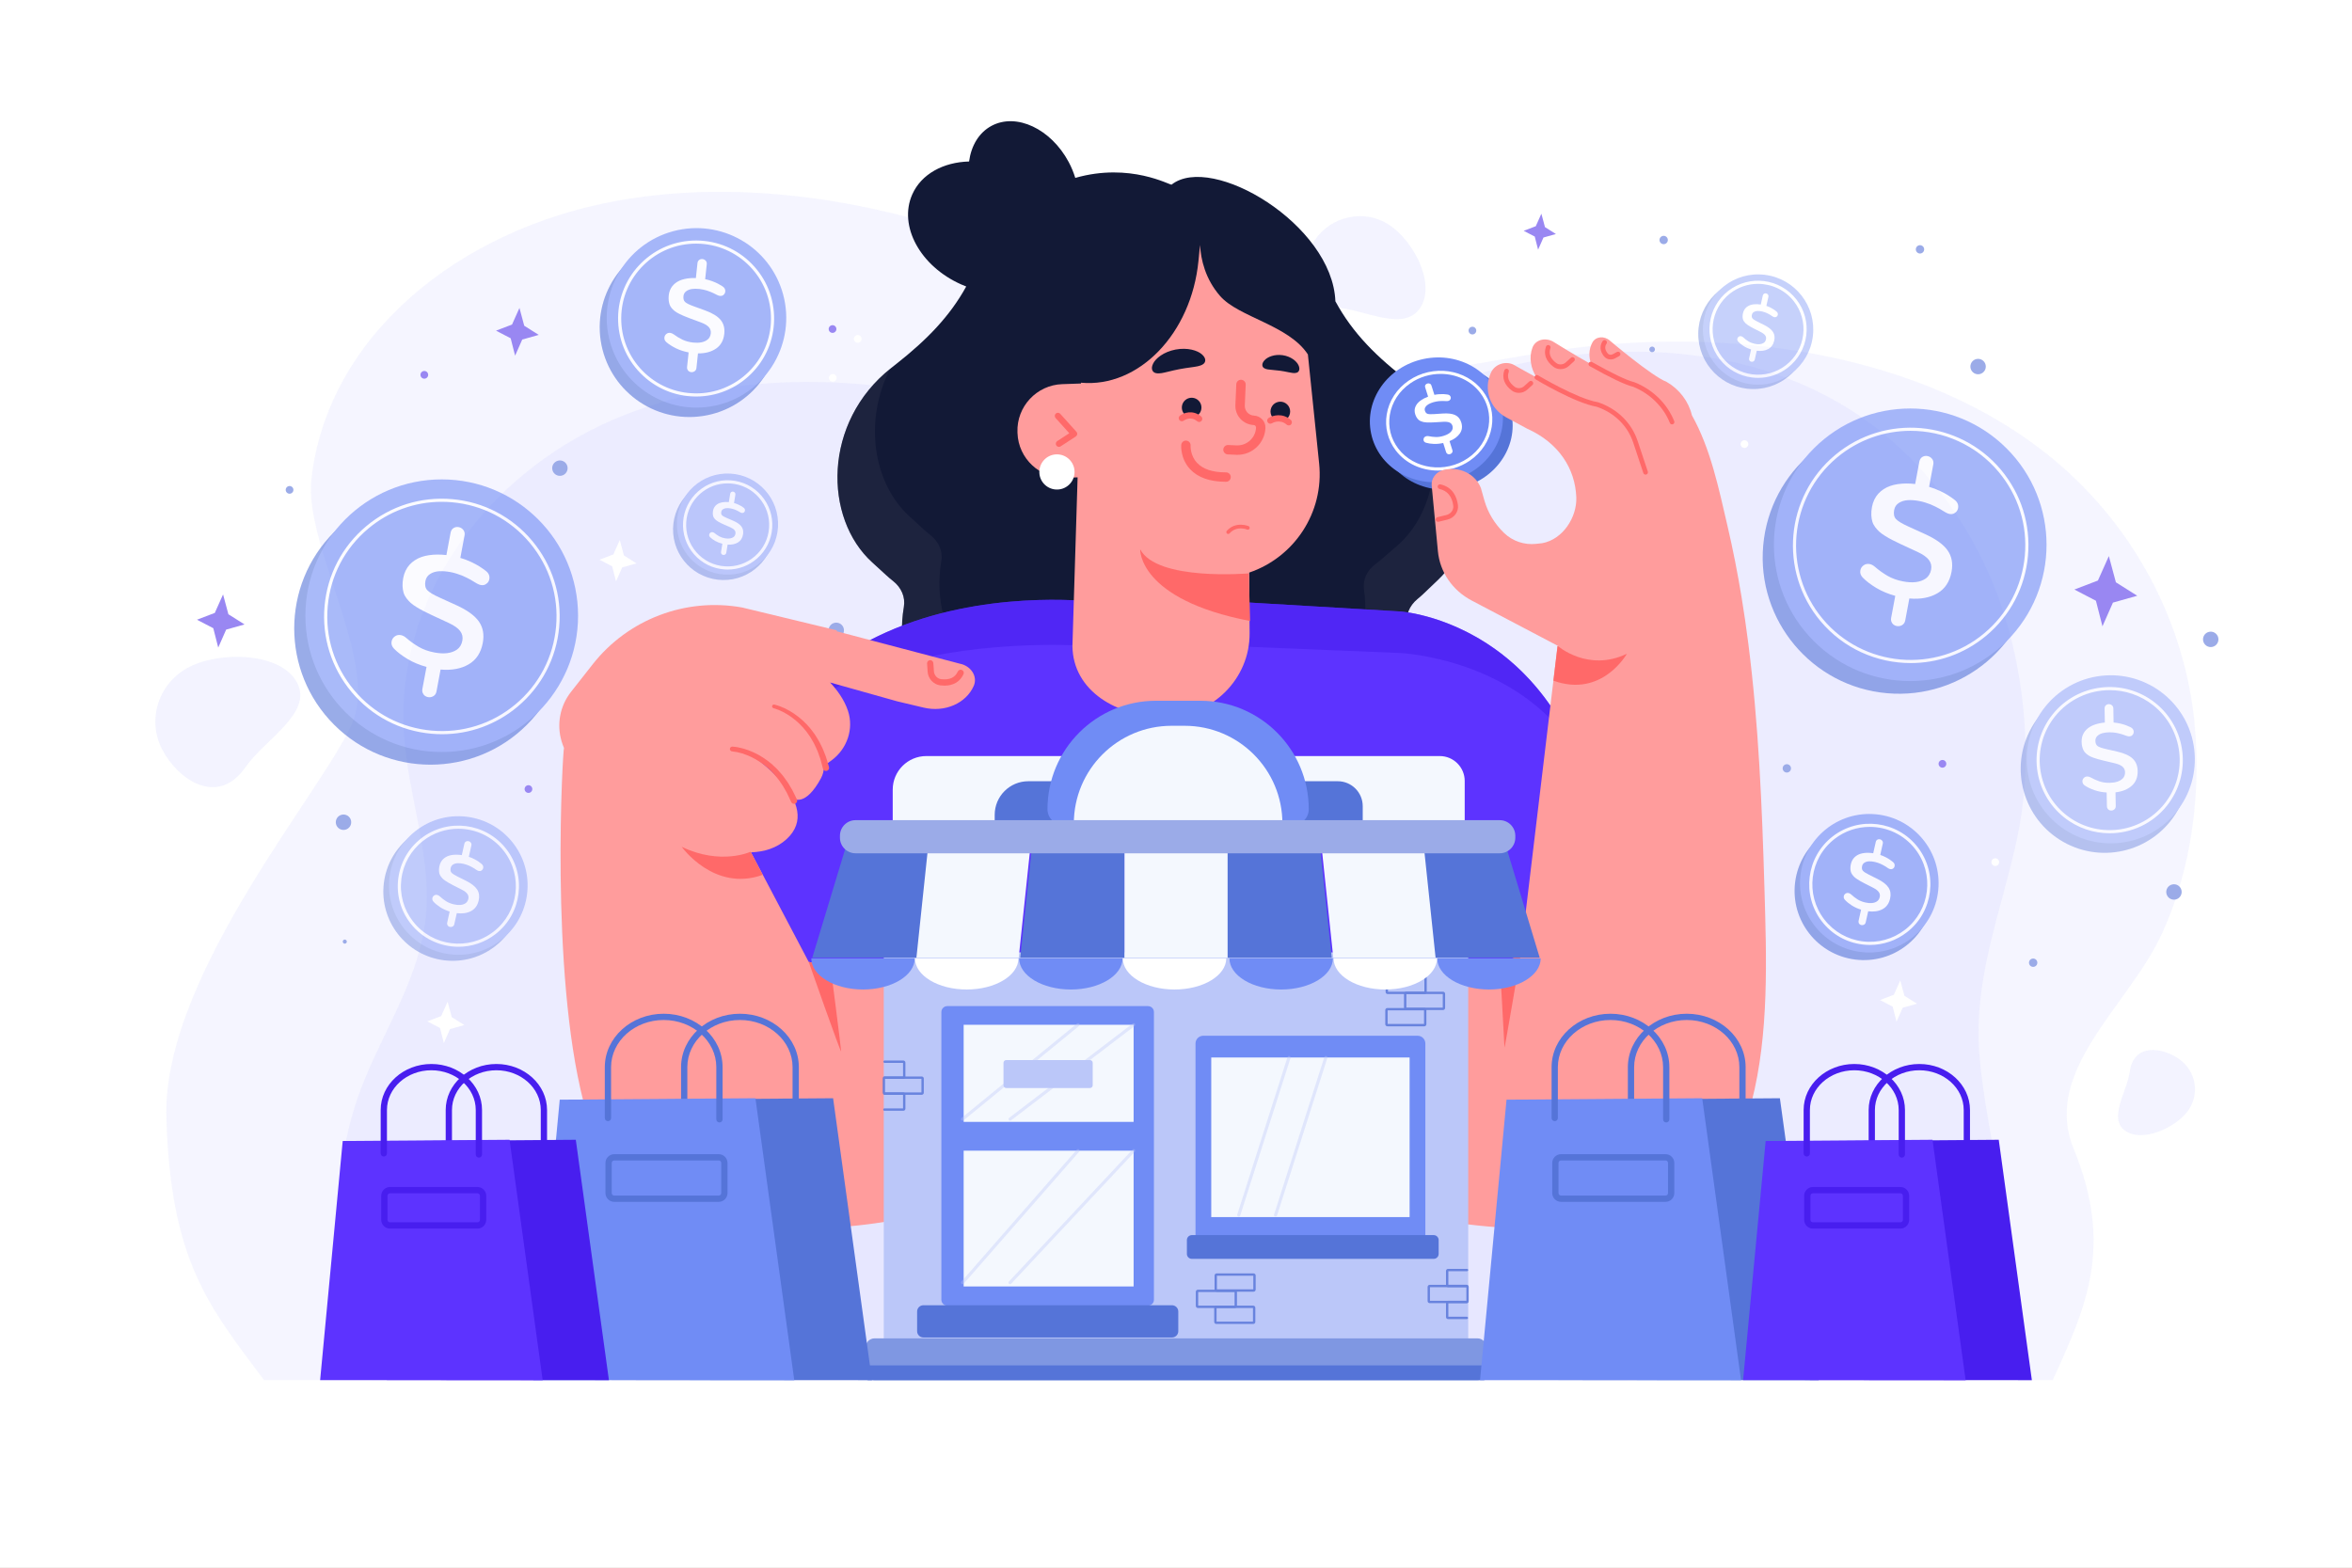 <?xml version="1.0" encoding="utf-8"?>
<!-- Generator: Adobe Illustrator 27.5.0, SVG Export Plug-In . SVG Version: 6.00 Build 0)  -->
<svg version="1.1" xmlns="http://www.w3.org/2000/svg" xmlns:xlink="http://www.w3.org/1999/xlink" x="0px" y="0px"
	 viewBox="0 0 750 500" style="enable-background:new 0 0 750 500;" xml:space="preserve">
<rect x="0" y="0" width="750" height="500" fill="#333333" stroke="none"/>
<g id="BACKGROUND">
	<rect style="opacity:0.76;fill:#FCEEE5;" width="750" height="500"/>
	<rect style="opacity:0.76;fill:#FCEEE5;" width="750" height="500"/>
	<rect style="fill:#FFFFFF;" width="750" height="500"/>
	<g>
		<g>
			<g>
				<g style="opacity:0.68;">
					<g style="opacity:0.47;">
						<path style="fill:#E1E2FE;" d="M699.729,229.928c-3.17-30.669-18.417-61.389-44.827-83.344
							c-41.15-34.209-103.398-42.831-157.953-34.923c-22.851,3.312-45.512,9.18-68.909,7.333
							c-34.125-2.694-64.185-21.158-95.255-34.694c-42.294-18.425-90.775-28.341-135.738-20.324
							c-50.98,9.09-92.779,43.428-97.766,88.986c-2.26,20.643,20.704,57.011,13.457,76.576
							c-7.351,19.843-61.019,80.622-59.696,126.852c1.318,46.058,13.679,60.383,31.146,83.79h13.962h526.144h30.281
							c10.876-23.718,19.397-42.688,6.663-73.834c-10.175-24.885,17.468-45.38,28.163-68.545
							C698.917,277.185,702.05,252.392,699.729,229.928z"/>
					</g>
				</g>
				<g style="opacity:0.41;">
					<path style="fill:#E1E2FE;" d="M51.758,239.121c-5.085-9.695-1.133-21.567,8.826-26.517c9.96-4.95,29.075-4.543,34.16,5.152
						c5.085,9.695-10.245,17.973-16.508,26.99C69.5,257.323,56.843,248.816,51.758,239.121z"/>
				</g>
				<g style="opacity:0.41;">
					<path style="fill:#E1E2FE;" d="M695.021,337.887c5.407,3.925,6.522,11.374,2.489,16.637
						c-4.032,5.264-14.486,10.005-19.893,6.08s0.619-12.383,1.538-18.888C680.436,332.645,689.614,333.962,695.021,337.887z"/>
				</g>
				<g style="opacity:0.41;">
					<path style="fill:#E1E2FE;" d="M419.193,76.657c5.256-7.795,15.832-10.056,23.622-5.051
						c7.79,5.005,15.257,18.858,10.001,26.652c-5.256,7.794-17.744,0.373-27.104-0.243
						C412.658,97.154,413.937,84.451,419.193,76.657z"/>
				</g>
			</g>
			<g style="opacity:0.43;">
				<g>
					<path style="fill:#E1E2FE;" d="M636.805,413.046c5.558-26.899-3.352-49.844-5.574-76.22
						c-2.104-24.971,7.007-45.972,12.062-69.756c4.499-21.167,3-45.142-2.648-65.945c-7.71-28.402-25.466-54.702-51.048-70.735
						c-39.861-24.982-93.022-22.041-137.053-4.856c-18.443,7.198-36.305,16.775-56.056,19.198
						c-28.807,3.533-56.845-8.554-84.907-15.805c-38.199-9.871-80.132-10.603-116.174,4.976
						c-40.865,17.664-69.921,57.539-66.526,101.457c1.538,19.9,9.407,39.539,6.622,59.308c-2.825,20.05-15.062,36.824-21.539,55.707
						c-8.841,25.774-9.646,63.654,4.568,89.807h508.702C631.624,431.629,634.858,422.471,636.805,413.046z"/>
				</g>
			</g>
			<g>
				<g>
					<g style="opacity:0.47;">
						<path style="fill:#E1E2FE;" d="M542.213,328.771c-1.624-16.251-9.436-32.529-22.966-44.163
							c-21.082-18.127-52.973-22.696-80.923-18.505c-11.707,1.755-23.317,4.864-35.304,3.886
							c-17.483-1.427-32.883-11.212-48.801-18.384c-21.668-9.763-46.506-15.018-69.541-10.769
							c-26.118,4.817-47.533,23.012-50.088,47.152c-1.158,10.939,10.607,30.21,6.894,40.576
							c-3.766,10.515-31.261,42.72-30.584,67.217c0.675,24.405,7.008,31.996,15.957,44.399h7.153h269.554h15.514
							c5.572-12.568,9.938-22.62,3.414-39.124c-5.213-13.186,8.949-24.046,14.428-36.321
							C541.797,353.811,543.402,340.674,542.213,328.771z"/>
					</g>
				</g>
			</g>
		</g>
	</g>
</g>
<g id="OBJECTS">
	<g>
		<g>
			<g style="opacity:0.6;">
				
					<ellipse transform="matrix(0.707 -0.707 0.707 0.707 -101.502 155.808)" style="fill:#5574D8;" cx="137.326" cy="200.427" rx="43.476" ry="43.476"/>
				<circle style="fill:#708CF5;" cx="140.856" cy="196.375" r="43.476"/>
				<path style="fill:#FFFFFF;" d="M140.975,234.167c-1.12,0-2.246-0.049-3.376-0.149c-9.993-0.885-19.042-5.607-25.482-13.299
					c-6.439-7.691-9.499-17.43-8.614-27.422c0.884-9.992,5.607-19.042,13.298-25.482c7.691-6.44,17.434-9.499,27.422-8.615
					c9.993,0.885,19.042,5.607,25.482,13.299c6.439,7.691,9.499,17.43,8.614,27.422c-0.884,9.992-5.607,19.042-13.298,25.482l0,0
					C158.199,231.115,149.766,234.167,140.975,234.167z M140.847,160.051c-8.558,0-16.765,2.971-23.404,8.531
					c-7.486,6.269-12.084,15.077-12.944,24.803c-0.861,9.727,2.116,19.206,8.386,26.692c6.268,7.486,15.076,12.083,24.803,12.944
					c9.725,0.856,19.205-2.117,26.691-8.386l0,0c7.486-6.268,12.084-15.077,12.944-24.803c0.861-9.727-2.116-19.206-8.386-26.692
					c-6.268-7.486-15.076-12.083-24.803-12.944C143.034,160.099,141.937,160.051,140.847,160.051z"/>
				<g>
					<g>
						<path style="fill:#FFFFFF;" d="M136.005,212.707c-2.222-0.606-4.223-1.439-6.003-2.498c-1.78-1.06-3.24-2.172-4.381-3.339
							c-0.657-0.695-0.907-1.457-0.752-2.285c0.125-0.668,0.469-1.205,1.034-1.612c0.565-0.407,1.204-0.544,1.918-0.41
							c0.553,0.103,1.087,0.37,1.602,0.8c1.292,1.123,2.657,2.105,4.096,2.946c1.439,0.841,3.115,1.44,5.026,1.797
							c0.714,0.133,1.401,0.22,2.06,0.26c0.66,0.04,1.306,0.024,1.939-0.049c0.633-0.072,1.218-0.207,1.756-0.405
							c0.537-0.197,1.019-0.447,1.445-0.749c0.426-0.302,0.785-0.693,1.077-1.175c0.293-0.482,0.497-1.033,0.613-1.655
							c0.215-1.151-0.022-2.179-0.711-3.082c-0.689-0.903-1.889-1.753-3.599-2.549l-5.428-2.516c-1.072-0.51-1.956-0.944-2.652-1.3
							c-0.696-0.356-1.434-0.774-2.214-1.254c-0.78-0.479-1.405-0.93-1.874-1.351c-0.469-0.421-0.919-0.917-1.349-1.485
							c-0.43-0.569-0.736-1.162-0.918-1.78c-0.182-0.618-0.29-1.317-0.323-2.098c-0.033-0.781,0.037-1.632,0.209-2.553
							c0.159-0.852,0.413-1.639,0.763-2.36c0.349-0.721,0.771-1.351,1.265-1.891c0.494-0.539,1.06-1.017,1.698-1.434
							c0.638-0.417,1.333-0.758,2.086-1.022c0.752-0.264,1.557-0.46,2.415-0.585c0.858-0.126,1.746-0.192,2.665-0.199
							c0.919-0.007,1.88,0.047,2.883,0.163l1.323-7.081c0.133-0.714,0.45-1.227,0.949-1.538c0.499-0.312,1.048-0.412,1.647-0.3
							c0.599,0.112,1.091,0.412,1.476,0.901c0.385,0.489,0.513,1.079,0.384,1.77l-1.336,7.15c1.176,0.339,2.312,0.766,3.407,1.28
							c1.095,0.514,1.983,0.99,2.664,1.427c0.681,0.437,1.335,0.893,1.961,1.367c1.006,0.736,1.408,1.645,1.206,2.728
							c-0.043,0.23-0.121,0.454-0.233,0.672c-0.112,0.217-0.254,0.405-0.427,0.564c-0.173,0.158-0.359,0.296-0.56,0.414
							s-0.435,0.193-0.704,0.226c-0.268,0.033-0.541,0.024-0.817-0.028c-0.138-0.026-0.268-0.062-0.391-0.109
							c-0.122-0.047-0.255-0.101-0.398-0.164c-0.143-0.063-0.28-0.13-0.409-0.202c-0.023-0.004-0.302-0.17-0.837-0.496
							c-0.535-0.326-0.92-0.559-1.156-0.699c-0.236-0.139-0.659-0.362-1.27-0.666s-1.143-0.547-1.598-0.727
							s-1.009-0.373-1.661-0.579s-1.301-0.368-1.946-0.489c-1.336-0.25-2.546-0.339-3.632-0.268
							c-1.086,0.071-2.034,0.365-2.845,0.88c-0.811,0.516-1.309,1.269-1.494,2.259c-0.232,1.243-0.042,2.202,0.57,2.877
							c0.613,0.674,1.952,1.479,4.017,2.413l5.337,2.427c3.447,1.574,5.828,3.305,7.143,5.196c1.315,1.89,1.725,4.159,1.23,6.807
							c-0.59,3.155-2.094,5.435-4.514,6.842s-5.4,1.958-8.942,1.653l-1.304,6.977c-0.129,0.691-0.462,1.195-0.997,1.512
							c-0.536,0.317-1.115,0.417-1.736,0.301c-0.368-0.069-0.699-0.214-0.991-0.436c-0.292-0.221-0.515-0.525-0.67-0.911
							c-0.154-0.386-0.186-0.821-0.096-1.305L136.005,212.707z"/>
					</g>
				</g>
			</g>
			<g style="opacity:0.6;">
				
					<ellipse transform="matrix(0.98 -0.2 0.2 0.98 -16.438 46.169)" style="fill:#5574D8;" cx="219.819" cy="104.276" rx="28.603" ry="28.603"/>
				
					<ellipse transform="matrix(0.966 -0.261 0.261 0.966 -18.763 61.32)" style="fill:#708CF5;" cx="221.925" cy="101.435" rx="28.603" ry="28.603"/>
				<path style="fill:#FFFFFF;" d="M221.978,126.465c-0.082,0-0.163,0-0.245-0.001c-6.644-0.063-12.867-2.711-17.52-7.455
					c-4.654-4.744-7.183-11.016-7.119-17.661c0.064-6.645,2.712-12.868,7.455-17.522c4.686-4.596,10.862-7.119,17.416-7.119
					c0.082,0,0.164,0.001,0.246,0.002c6.645,0.063,12.867,2.711,17.521,7.455c4.654,4.744,7.182,11.016,7.118,17.661
					c-0.063,6.645-2.711,12.868-7.454,17.521C234.71,123.942,228.533,126.465,221.978,126.465z M221.966,77.706
					c-6.291,0-12.219,2.421-16.716,6.833c-4.554,4.467-7.095,10.439-7.156,16.817c-0.061,6.378,2.365,12.398,6.832,16.952
					c4.467,4.553,10.439,7.094,16.817,7.155c6.369,0.053,12.398-2.365,16.951-6.832l0,0c4.554-4.467,7.095-10.439,7.155-16.817
					c0.062-6.378-2.365-12.398-6.831-16.951c-4.467-4.553-10.44-7.094-16.817-7.155C222.123,77.707,222.044,77.706,221.966,77.706z"
					/>
				<g>
					<g>
						<path style="fill:#FFFFFF;" d="M219.588,112.398c-1.489-0.283-2.844-0.725-4.067-1.328c-1.222-0.603-2.238-1.257-3.046-1.963
							c-0.467-0.422-0.671-0.908-0.612-1.46c0.047-0.445,0.246-0.815,0.595-1.111c0.349-0.296,0.761-0.419,1.236-0.368
							c0.368,0.039,0.732,0.186,1.092,0.442c0.905,0.67,1.852,1.243,2.839,1.72c0.988,0.477,2.117,0.783,3.389,0.919
							c0.475,0.051,0.93,0.072,1.365,0.064c0.435-0.008,0.858-0.052,1.269-0.132c0.412-0.08,0.788-0.199,1.131-0.356
							c0.342-0.157,0.645-0.346,0.909-0.566c0.264-0.22,0.479-0.495,0.646-0.826c0.167-0.331,0.272-0.703,0.316-1.117
							c0.082-0.766-0.127-1.428-0.626-1.985s-1.329-1.052-2.492-1.486l-3.69-1.369c-0.73-0.279-1.332-0.518-1.807-0.715
							s-0.981-0.434-1.517-0.708s-0.97-0.537-1.299-0.789c-0.33-0.252-0.65-0.554-0.962-0.904c-0.311-0.351-0.543-0.724-0.695-1.12
							c-0.152-0.396-0.258-0.849-0.32-1.359c-0.062-0.51-0.06-1.072,0.005-1.685c0.06-0.567,0.186-1.096,0.378-1.587
							c0.192-0.491,0.436-0.926,0.732-1.305c0.296-0.379,0.642-0.722,1.039-1.028c0.397-0.307,0.835-0.566,1.315-0.778
							c0.48-0.212,0.998-0.382,1.554-0.509c0.556-0.127,1.135-0.216,1.737-0.268c0.602-0.052,1.235-0.066,1.899-0.042l0.502-4.713
							c0.05-0.475,0.231-0.828,0.543-1.058c0.311-0.23,0.666-0.324,1.064-0.282c0.398,0.042,0.737,0.214,1.015,0.515
							c0.278,0.301,0.392,0.681,0.344,1.141l-0.507,4.758c0.789,0.161,1.556,0.383,2.301,0.663c0.745,0.281,1.352,0.547,1.821,0.798
							c0.469,0.251,0.921,0.517,1.357,0.795c0.698,0.431,1.009,1.006,0.932,1.727c-0.016,0.153-0.056,0.304-0.118,0.452
							s-0.146,0.279-0.251,0.392c-0.105,0.113-0.22,0.213-0.346,0.3c-0.126,0.087-0.275,0.149-0.45,0.185
							c-0.174,0.036-0.353,0.044-0.537,0.024c-0.092-0.01-0.179-0.027-0.262-0.051c-0.083-0.024-0.172-0.053-0.27-0.087
							c-0.097-0.034-0.19-0.071-0.279-0.111c-0.015-0.002-0.207-0.096-0.574-0.282c-0.368-0.186-0.632-0.319-0.795-0.398
							c-0.162-0.079-0.451-0.203-0.867-0.371c-0.416-0.168-0.778-0.3-1.086-0.395c-0.308-0.095-0.681-0.193-1.119-0.294
							c-0.439-0.101-0.873-0.174-1.302-0.22c-0.889-0.095-1.688-0.09-2.396,0.012c-0.708,0.103-1.315,0.344-1.821,0.724
							c-0.505,0.38-0.793,0.9-0.863,1.559c-0.088,0.827,0.086,1.447,0.523,1.857c0.437,0.411,1.357,0.869,2.76,1.375l3.626,1.316
							c2.342,0.854,3.994,1.866,4.954,3.038c0.96,1.172,1.346,2.639,1.159,4.401c-0.223,2.1-1.092,3.673-2.606,4.721
							c-1.514,1.048-3.441,1.563-5.779,1.547l-0.494,4.644c-0.049,0.46-0.241,0.807-0.576,1.043
							c-0.335,0.236-0.709,0.331-1.123,0.287c-0.245-0.026-0.469-0.104-0.673-0.234c-0.203-0.13-0.365-0.318-0.486-0.563
							c-0.121-0.245-0.165-0.529-0.13-0.851L219.588,112.398z"/>
					</g>
				</g>
			</g>
			<g style="opacity:0.4;">
				
					<ellipse transform="matrix(0.121 -0.993 0.993 0.121 -155.65 393.187)" style="fill:#5574D8;" cx="144.282" cy="284.518" rx="22.092" ry="22.092"/>
				
					<ellipse transform="matrix(0.119 -0.993 0.993 0.119 -151.793 393.927)" style="fill:#708CF5;" cx="146.148" cy="282.525" rx="22.092" ry="22.092"/>
				<path style="fill:#FFFFFF;" d="M146.192,301.967c-5.764,0-11.471-2.561-15.276-7.453c-3.171-4.074-4.564-9.141-3.926-14.264
					c0.64-5.123,3.236-9.69,7.312-12.861c8.411-6.545,20.581-5.026,27.126,3.387c6.545,8.412,5.025,20.58-3.387,27.125
					C154.52,300.64,150.342,301.967,146.192,301.967z M146.151,264.322c-3.935,0-7.896,1.258-11.236,3.855
					c-3.863,3.007-6.325,7.338-6.932,12.196c-0.606,4.858,0.715,9.662,3.722,13.526c6.206,7.978,17.744,9.416,25.723,3.211
					c7.977-6.206,9.417-17.745,3.211-25.723C157.03,266.751,151.617,264.322,146.151,264.322z"/>
				<g>
					<g>
						<path style="fill:#FFFFFF;" d="M143.387,290.73c-1.117-0.348-2.118-0.808-3.003-1.378c-0.885-0.571-1.606-1.162-2.164-1.775
							c-0.321-0.365-0.434-0.756-0.34-1.174c0.076-0.337,0.26-0.603,0.554-0.8c0.294-0.196,0.621-0.254,0.981-0.173
							c0.279,0.063,0.545,0.208,0.799,0.435c0.635,0.594,1.311,1.117,2.027,1.571c0.716,0.453,1.556,0.788,2.52,1.004
							c0.36,0.081,0.707,0.137,1.042,0.17c0.334,0.032,0.663,0.036,0.986,0.011c0.323-0.025,0.622-0.083,0.899-0.174
							c0.276-0.09,0.525-0.208,0.747-0.354c0.222-0.145,0.411-0.338,0.569-0.577c0.157-0.239,0.271-0.516,0.341-0.829
							c0.13-0.581,0.029-1.107-0.305-1.578c-0.333-0.471-0.927-0.925-1.781-1.36l-2.711-1.377c-0.535-0.279-0.976-0.515-1.323-0.708
							c-0.347-0.194-0.714-0.419-1.102-0.677c-0.387-0.258-0.697-0.498-0.927-0.72c-0.231-0.223-0.45-0.482-0.658-0.779
							c-0.208-0.297-0.352-0.604-0.434-0.921c-0.081-0.317-0.123-0.674-0.126-1.071c-0.002-0.397,0.049-0.828,0.153-1.293
							c0.096-0.43,0.24-0.824,0.43-1.184c0.191-0.36,0.416-0.672,0.677-0.937c0.261-0.265,0.557-0.497,0.888-0.697
							c0.332-0.2,0.691-0.361,1.078-0.481c0.387-0.121,0.799-0.205,1.237-0.253c0.438-0.048,0.89-0.066,1.357-0.053
							c0.467,0.013,0.954,0.058,1.461,0.136l0.801-3.572c0.081-0.36,0.251-0.615,0.51-0.764c0.259-0.149,0.54-0.19,0.842-0.122
							c0.302,0.068,0.546,0.229,0.733,0.485c0.187,0.255,0.241,0.557,0.163,0.906l-0.809,3.607c0.591,0.193,1.16,0.431,1.707,0.712
							c0.547,0.281,0.989,0.539,1.327,0.773c0.338,0.234,0.661,0.478,0.971,0.73c0.498,0.392,0.685,0.861,0.563,1.407
							c-0.026,0.116-0.07,0.228-0.13,0.337c-0.061,0.108-0.137,0.201-0.227,0.278s-0.188,0.144-0.292,0.2
							c-0.104,0.056-0.224,0.09-0.361,0.102s-0.275,0.002-0.414-0.029c-0.07-0.016-0.135-0.036-0.196-0.062
							c-0.061-0.026-0.128-0.056-0.199-0.09c-0.072-0.034-0.14-0.071-0.204-0.11c-0.012-0.003-0.15-0.092-0.416-0.267
							c-0.266-0.175-0.457-0.301-0.574-0.376c-0.117-0.075-0.328-0.196-0.633-0.362c-0.304-0.166-0.57-0.299-0.798-0.399
							c-0.228-0.1-0.505-0.208-0.833-0.324c-0.328-0.116-0.654-0.211-0.979-0.284c-0.674-0.151-1.287-0.219-1.839-0.202
							c-0.553,0.016-1.04,0.148-1.461,0.395c-0.421,0.247-0.688,0.62-0.8,1.12c-0.141,0.627-0.062,1.118,0.237,1.471
							c0.299,0.354,0.964,0.787,1.996,1.299l2.666,1.33c1.722,0.862,2.899,1.785,3.533,2.769s0.8,2.144,0.501,3.479
							c-0.357,1.591-1.163,2.722-2.417,3.392c-1.254,0.67-2.778,0.896-4.571,0.677l-0.789,3.519
							c-0.078,0.349-0.256,0.598-0.534,0.749c-0.278,0.151-0.574,0.192-0.887,0.121c-0.186-0.042-0.351-0.121-0.495-0.239
							c-0.144-0.118-0.252-0.276-0.324-0.475c-0.071-0.199-0.079-0.42-0.025-0.664L143.387,290.73z"/>
					</g>
				</g>
			</g>
			<g style="opacity:0.4;">
				
					<ellipse transform="matrix(0.118 -0.993 0.993 0.118 35.841 378.064)" style="fill:#5574D8;" cx="230.732" cy="168.857" rx="16.123" ry="16.123"/>
				
					<ellipse transform="matrix(0.053 -0.999 0.999 0.053 52.53 390.065)" style="fill:#708CF5;" cx="232.007" cy="167.325" rx="16.123" ry="16.123"/>
				<path style="fill:#FFFFFF;" d="M232.05,181.654c-0.318,0-0.638-0.01-0.958-0.031c-3.796-0.25-7.268-1.964-9.774-4.825
					c-5.176-5.906-4.581-14.922,1.326-20.098c2.861-2.507,6.53-3.753,10.323-3.5c3.796,0.25,7.268,1.964,9.774,4.825
					c2.507,2.861,3.75,6.527,3.5,10.324c-0.251,3.796-1.965,7.267-4.826,9.774C238.796,180.419,235.501,181.654,232.05,181.654z
					 M232.01,154.169c-3.209,0-6.271,1.149-8.708,3.283c-5.491,4.813-6.044,13.195-1.232,18.687c2.331,2.66,5.559,4.253,9.089,4.486
					c3.529,0.233,6.939-0.923,9.599-3.254l0,0c2.66-2.331,4.253-5.559,4.486-9.088c0.232-3.53-0.923-6.939-3.254-9.599
					c-2.331-2.661-5.559-4.254-9.089-4.487C232.603,154.178,232.306,154.169,232.01,154.169z"/>
				<g>
					<g>
						<path style="fill:#FFFFFF;" d="M230.345,173.421c-0.829-0.206-1.578-0.498-2.247-0.876c-0.669-0.378-1.219-0.778-1.652-1.201
							c-0.249-0.252-0.349-0.532-0.298-0.841c0.041-0.249,0.164-0.451,0.37-0.606c0.206-0.156,0.442-0.212,0.708-0.168
							c0.206,0.034,0.406,0.128,0.601,0.283c0.488,0.406,1.003,0.758,1.543,1.058c0.541,0.3,1.167,0.508,1.878,0.625
							c0.266,0.044,0.521,0.07,0.766,0.079c0.245,0.009,0.484-0.002,0.719-0.034c0.234-0.032,0.45-0.087,0.648-0.165
							s0.374-0.174,0.529-0.29c0.155-0.115,0.285-0.264,0.39-0.445c0.104-0.181,0.176-0.387,0.214-0.619
							c0.07-0.429-0.026-0.808-0.289-1.137c-0.263-0.329-0.715-0.634-1.356-0.915l-2.033-0.888c-0.402-0.18-0.733-0.333-0.994-0.46
							s-0.538-0.275-0.831-0.447c-0.293-0.171-0.529-0.333-0.706-0.485c-0.178-0.152-0.348-0.332-0.512-0.54
							c-0.164-0.207-0.283-0.425-0.355-0.652c-0.073-0.228-0.118-0.486-0.137-0.775c-0.019-0.289,0-0.605,0.056-0.948
							c0.052-0.317,0.14-0.611,0.263-0.881c0.124-0.27,0.275-0.507,0.453-0.712c0.179-0.204,0.384-0.386,0.618-0.546
							c0.233-0.16,0.488-0.292,0.765-0.396c0.277-0.104,0.574-0.183,0.891-0.237c0.317-0.054,0.646-0.086,0.986-0.096
							c0.341-0.01,0.697,0.002,1.07,0.037l0.432-2.636c0.043-0.266,0.156-0.459,0.339-0.578c0.182-0.12,0.385-0.161,0.608-0.125
							c0.223,0.036,0.408,0.144,0.555,0.322s0.199,0.396,0.157,0.653l-0.436,2.662c0.439,0.116,0.863,0.265,1.274,0.446
							c0.41,0.182,0.744,0.351,1,0.507s0.502,0.32,0.738,0.491c0.379,0.265,0.536,0.598,0.47,1.001
							c-0.014,0.086-0.041,0.169-0.081,0.251c-0.04,0.082-0.091,0.152-0.154,0.213c-0.063,0.06-0.131,0.113-0.204,0.158
							c-0.074,0.045-0.16,0.075-0.259,0.09c-0.099,0.015-0.2,0.013-0.303-0.003c-0.051-0.008-0.1-0.021-0.146-0.037
							c-0.046-0.016-0.095-0.035-0.149-0.057s-0.105-0.046-0.153-0.071c-0.008-0.001-0.113-0.06-0.314-0.177
							c-0.201-0.117-0.346-0.2-0.435-0.249c-0.089-0.05-0.247-0.129-0.476-0.236c-0.229-0.108-0.428-0.193-0.598-0.256
							c-0.17-0.063-0.377-0.13-0.621-0.201c-0.244-0.071-0.486-0.126-0.726-0.165c-0.497-0.081-0.947-0.104-1.349-0.069
							c-0.402,0.035-0.751,0.152-1.048,0.35c-0.296,0.198-0.475,0.481-0.535,0.85c-0.076,0.463,0.003,0.817,0.236,1.062
							c0.233,0.245,0.736,0.532,1.51,0.861l1.999,0.856c1.291,0.555,2.189,1.177,2.692,1.867c0.503,0.69,0.674,1.528,0.513,2.514
							c-0.192,1.174-0.731,2.033-1.617,2.574c-0.885,0.542-1.986,0.771-3.302,0.687l-0.425,2.598
							c-0.042,0.257-0.161,0.447-0.357,0.569c-0.196,0.122-0.41,0.164-0.641,0.126c-0.137-0.023-0.261-0.074-0.371-0.153
							c-0.11-0.08-0.195-0.191-0.256-0.333c-0.06-0.142-0.076-0.303-0.046-0.483L230.345,173.421z"/>
					</g>
				</g>
			</g>
		</g>
		<g>
			<path style="fill:#9BABE8;" d="M111.93,261.69c0.305,1.323-0.52,2.642-1.843,2.947c-1.323,0.305-2.642-0.52-2.947-1.843
				c-0.305-1.322,0.52-2.642,1.843-2.947C110.306,259.542,111.625,260.367,111.93,261.69z"/>
			<path style="fill:#9BABE8;" d="M269.06,200.487c0.305,1.322-0.52,2.642-1.843,2.947c-1.322,0.305-2.642-0.52-2.947-1.843
				c-0.305-1.322,0.52-2.642,1.843-2.947C267.436,198.339,268.755,199.164,269.06,200.487z"/>
			<path style="fill:#9987F2;" d="M169.709,251.388c0.152,0.661-0.26,1.321-0.921,1.473c-0.661,0.152-1.321-0.26-1.473-0.921
				c-0.152-0.661,0.26-1.321,0.921-1.473C168.897,250.315,169.556,250.727,169.709,251.388z"/>
			<path style="fill:#9987F2;" d="M136.505,119.272c0.152,0.661-0.26,1.321-0.921,1.473c-0.661,0.152-1.321-0.26-1.473-0.921
				c-0.152-0.661,0.26-1.321,0.921-1.473C135.693,118.198,136.352,118.611,136.505,119.272z"/>
			<path style="fill:#9987F2;" d="M266.673,104.666c0.152,0.661-0.26,1.321-0.921,1.473c-0.661,0.152-1.321-0.26-1.473-0.921
				c-0.152-0.661,0.26-1.321,0.921-1.473C265.861,103.592,266.521,104.005,266.673,104.666z"/>
			<path style="fill:#FFFFFF;" d="M274.712,107.811c0.152,0.661-0.26,1.321-0.921,1.473c-0.661,0.152-1.321-0.26-1.473-0.921
				c-0.152-0.661,0.26-1.321,0.921-1.473C273.9,106.738,274.56,107.15,274.712,107.811z"/>
			<path style="fill:#FFFFFF;" d="M94.878,238.676c0.152,0.661-0.26,1.321-0.921,1.473c-0.661,0.152-1.321-0.26-1.473-0.921
				c-0.152-0.661,0.26-1.321,0.921-1.473C94.066,237.602,94.726,238.014,94.878,238.676z"/>
			<path style="fill:#FFFFFF;" d="M266.747,120.245c0.152,0.661-0.26,1.321-0.921,1.473c-0.661,0.153-1.321-0.26-1.473-0.921
				c-0.152-0.661,0.26-1.321,0.921-1.473C265.935,119.171,266.594,119.584,266.747,120.245z"/>
			<polygon style="fill:#9987F2;" points="166.527,108.295 164.257,113.434 162.841,107.888 158.168,105.46 163.275,103.509 
				165.642,98.216 167.167,103.895 171.792,106.81 			"/>
			<polygon style="fill:#9987F2;" points="72.117,200.81 69.589,206.534 68.012,200.358 62.807,197.654 68.495,195.481 
				71.131,189.585 72.83,195.91 77.981,199.157 			"/>
			<polygon style="fill:#FFFFFF;" points="143.501,328.215 141.535,332.667 140.308,327.864 136.26,325.76 140.684,324.07 
				142.734,319.485 144.056,324.404 148.062,326.929 			"/>
			<polygon style="fill:#FFFFFF;" points="198.404,180.975 196.438,185.426 195.211,180.623 191.164,178.52 195.587,176.83 
				197.637,172.245 198.959,177.164 202.965,179.689 			"/>
			<path style="fill:#9BABE8;" d="M93.533,155.963c0.152,0.661-0.26,1.321-0.921,1.473c-0.661,0.152-1.321-0.26-1.473-0.921
				c-0.153-0.661,0.26-1.321,0.921-1.473C92.721,154.889,93.381,155.302,93.533,155.963z"/>
			<path style="fill:#9BABE8;" d="M110.577,300.174c0.081,0.351-0.138,0.7-0.488,0.781c-0.351,0.081-0.7-0.138-0.781-0.488
				c-0.081-0.351,0.138-0.7,0.489-0.781C110.146,299.605,110.496,299.823,110.577,300.174z"/>
			<path style="fill:#9BABE8;" d="M180.935,148.759c0.305,1.323-0.52,2.642-1.843,2.947c-1.323,0.305-2.642-0.52-2.947-1.843
				c-0.305-1.322,0.52-2.642,1.843-2.947C179.311,146.611,180.63,147.436,180.935,148.759z"/>
		</g>
		<g>
			<g style="opacity:0.6;">
				
					<ellipse transform="matrix(0.088 -0.996 0.996 0.088 375.199 765.407)" style="fill:#5574D8;" cx="605.681" cy="177.762" rx="43.476" ry="43.476"/>
				
					<ellipse transform="matrix(0.707 -0.707 0.707 0.707 55.603 481.656)" style="fill:#708CF5;" cx="609.211" cy="173.709" rx="43.476" ry="43.476"/>
				<path style="fill:#FFFFFF;" d="M609.296,211.482c-10.74,0-21.406-4.569-28.825-13.429c-13.294-15.877-11.192-39.61,4.685-52.904
					c15.876-13.294,39.607-11.193,52.904,4.684c6.439,7.691,9.499,17.43,8.614,27.422c-0.884,9.992-5.607,19.042-13.298,25.482l0,0
					C626.358,208.614,617.804,211.482,609.296,211.482z M609.235,137.405c-8.282,0-16.607,2.791-23.438,8.512
					c-15.455,12.94-17.5,36.04-4.56,51.496c12.941,15.454,36.042,17.499,51.495,4.559l0,0c7.486-6.269,12.084-15.077,12.944-24.803
					c0.861-9.727-2.116-19.206-8.386-26.692C630.072,141.854,619.688,137.405,609.235,137.405z"/>
				<g>
					<g>
						<path style="fill:#FFFFFF;" d="M604.36,190.042c-2.222-0.606-4.223-1.439-6.003-2.498c-1.78-1.059-3.24-2.172-4.38-3.339
							c-0.657-0.695-0.908-1.456-0.753-2.285c0.125-0.668,0.469-1.205,1.034-1.612c0.565-0.407,1.204-0.544,1.918-0.41
							c0.553,0.103,1.087,0.37,1.602,0.8c1.291,1.123,2.657,2.105,4.096,2.946c1.44,0.841,3.115,1.44,5.026,1.797
							c0.714,0.133,1.401,0.22,2.06,0.26c0.66,0.04,1.306,0.024,1.939-0.049c0.633-0.072,1.218-0.207,1.756-0.405
							c0.537-0.197,1.019-0.447,1.445-0.749c0.426-0.302,0.785-0.693,1.077-1.175c0.293-0.482,0.497-1.033,0.613-1.655
							c0.215-1.151-0.022-2.179-0.711-3.082c-0.689-0.903-1.889-1.753-3.599-2.549l-5.428-2.516c-1.072-0.51-1.957-0.943-2.652-1.3
							c-0.696-0.356-1.434-0.774-2.214-1.254c-0.78-0.479-1.405-0.93-1.874-1.351c-0.469-0.421-0.919-0.916-1.349-1.485
							c-0.43-0.569-0.736-1.162-0.918-1.78c-0.182-0.618-0.29-1.317-0.323-2.098c-0.033-0.781,0.037-1.632,0.209-2.553
							c0.159-0.852,0.413-1.639,0.763-2.36s0.771-1.351,1.265-1.891c0.494-0.539,1.06-1.017,1.698-1.434
							c0.638-0.417,1.333-0.758,2.086-1.022c0.752-0.264,1.557-0.46,2.415-0.585s1.746-0.192,2.665-0.199s1.88,0.048,2.883,0.163
							l1.323-7.081c0.133-0.714,0.45-1.227,0.949-1.538c0.499-0.312,1.048-0.412,1.647-0.3c0.599,0.112,1.091,0.412,1.476,0.901
							c0.385,0.489,0.513,1.079,0.384,1.77l-1.336,7.15c1.176,0.339,2.312,0.766,3.407,1.28s1.984,0.99,2.664,1.427
							c0.681,0.437,1.334,0.893,1.961,1.367c1.006,0.736,1.408,1.645,1.206,2.728c-0.043,0.23-0.121,0.454-0.233,0.671
							c-0.112,0.217-0.254,0.405-0.427,0.564c-0.173,0.158-0.359,0.296-0.56,0.414s-0.435,0.193-0.703,0.226
							c-0.268,0.033-0.541,0.024-0.817-0.028c-0.138-0.026-0.268-0.062-0.391-0.109c-0.122-0.047-0.255-0.101-0.398-0.164
							c-0.143-0.063-0.28-0.13-0.409-0.202c-0.023-0.004-0.302-0.17-0.837-0.496c-0.535-0.326-0.92-0.559-1.156-0.699
							c-0.236-0.139-0.659-0.362-1.27-0.666c-0.61-0.305-1.143-0.547-1.598-0.728c-0.455-0.18-1.009-0.373-1.661-0.579
							c-0.653-0.205-1.301-0.368-1.946-0.489c-1.336-0.25-2.546-0.339-3.632-0.268c-1.086,0.071-2.034,0.365-2.845,0.88
							c-0.811,0.516-1.31,1.269-1.495,2.259c-0.232,1.243-0.042,2.202,0.57,2.877c0.613,0.674,1.952,1.479,4.017,2.413l5.337,2.427
							c3.447,1.574,5.828,3.306,7.143,5.196c1.315,1.89,1.725,4.159,1.23,6.807c-0.59,3.155-2.094,5.435-4.514,6.842
							c-2.419,1.407-5.4,1.958-8.942,1.653l-1.304,6.977c-0.129,0.691-0.462,1.195-0.997,1.512
							c-0.536,0.317-1.115,0.417-1.736,0.301c-0.368-0.069-0.699-0.214-0.991-0.435c-0.292-0.221-0.516-0.525-0.67-0.912
							c-0.154-0.386-0.186-0.821-0.096-1.305L604.36,190.042z"/>
					</g>
				</g>
			</g>
			<g style="opacity:0.4;">
				
					<ellipse transform="matrix(0.495 -0.869 0.869 0.495 125.913 706.979)" style="fill:#5574D8;" cx="671.042" cy="245.189" rx="26.787" ry="26.787"/>
				
					<ellipse transform="matrix(0.994 -0.114 0.114 0.994 -23.177 78.006)" style="fill:#708CF5;" cx="672.671" cy="242.306" rx="26.787" ry="26.787"/>
				<path style="fill:#FFFFFF;" d="M672.709,265.762c-5.088,0-10.209-1.651-14.493-5.056c-10.071-8.004-11.753-22.709-3.749-32.781
					c8.005-10.07,22.711-11.753,32.782-3.749c10.07,8.004,11.753,22.71,3.749,32.781
					C686.398,262.745,679.584,265.762,672.709,265.762z M672.756,220.119c-6.582,0-13.103,2.888-17.506,8.428
					c-7.661,9.64-6.051,23.715,3.589,31.376c9.638,7.66,23.715,6.051,31.376-3.589l0,0c7.661-9.639,6.051-23.714-3.589-31.375
					C682.527,221.701,677.624,220.119,672.756,220.119z"/>
				<g>
					<g>
						<path style="fill:#FFFFFF;" d="M671.764,252.764c-1.416-0.091-2.727-0.346-3.932-0.765c-1.205-0.419-2.224-0.91-3.057-1.473
							c-0.482-0.338-0.728-0.767-0.737-1.286c-0.007-0.419,0.134-0.786,0.425-1.101c0.291-0.315,0.659-0.477,1.107-0.485
							c0.346-0.006,0.702,0.089,1.066,0.285c0.919,0.518,1.864,0.942,2.837,1.271c0.973,0.329,2.058,0.484,3.256,0.463
							c0.447-0.008,0.873-0.04,1.276-0.098c0.403-0.058,0.791-0.147,1.165-0.269c0.373-0.122,0.71-0.276,1.01-0.462
							c0.3-0.186,0.56-0.396,0.779-0.631c0.22-0.235,0.388-0.516,0.505-0.842c0.117-0.327,0.172-0.685,0.165-1.075
							c-0.013-0.722-0.283-1.312-0.81-1.772c-0.528-0.46-1.357-0.824-2.487-1.093l-3.587-0.847c-0.71-0.175-1.298-0.327-1.762-0.456
							c-0.464-0.129-0.961-0.29-1.492-0.483c-0.53-0.193-0.963-0.387-1.298-0.584c-0.335-0.196-0.668-0.439-0.998-0.73
							c-0.33-0.29-0.588-0.61-0.775-0.961c-0.187-0.35-0.338-0.759-0.454-1.226s-0.18-0.989-0.19-1.566
							c-0.009-0.534,0.047-1.04,0.169-1.519c0.121-0.478,0.298-0.911,0.529-1.298c0.232-0.387,0.514-0.745,0.847-1.076
							c0.333-0.331,0.711-0.622,1.132-0.875c0.421-0.253,0.883-0.47,1.385-0.652c0.502-0.182,1.03-0.332,1.584-0.45
							c0.554-0.118,1.14-0.204,1.76-0.258l-0.077-4.437c-0.008-0.447,0.12-0.796,0.382-1.046c0.263-0.25,0.582-0.378,0.957-0.385
							c0.375-0.007,0.709,0.114,1.002,0.361c0.293,0.248,0.443,0.588,0.451,1.021l0.078,4.481c0.752,0.059,1.49,0.176,2.215,0.351
							c0.725,0.175,1.32,0.352,1.785,0.532c0.465,0.18,0.916,0.374,1.353,0.583c0.698,0.32,1.054,0.819,1.065,1.497
							c0.003,0.144-0.017,0.289-0.057,0.434c-0.041,0.145-0.103,0.276-0.188,0.393c-0.085,0.117-0.18,0.223-0.287,0.319
							s-0.239,0.17-0.397,0.223c-0.158,0.053-0.323,0.081-0.496,0.085c-0.087,0.001-0.17-0.004-0.249-0.017
							c-0.08-0.013-0.167-0.03-0.261-0.05c-0.094-0.02-0.185-0.044-0.272-0.071c-0.014,0-0.203-0.065-0.566-0.196
							c-0.363-0.131-0.625-0.224-0.784-0.279c-0.16-0.055-0.443-0.137-0.849-0.245c-0.406-0.108-0.758-0.189-1.054-0.241
							c-0.297-0.053-0.655-0.1-1.074-0.144c-0.419-0.043-0.831-0.061-1.235-0.054c-0.837,0.015-1.579,0.111-2.225,0.288
							c-0.646,0.177-1.183,0.472-1.608,0.883c-0.426,0.412-0.634,0.928-0.623,1.548c0.014,0.779,0.247,1.335,0.7,1.666
							c0.453,0.331,1.361,0.651,2.723,0.959l3.522,0.805c2.276,0.523,3.927,1.274,4.954,2.252c1.028,0.978,1.556,2.297,1.585,3.956
							c0.034,1.977-0.591,3.54-1.878,4.688c-1.286,1.148-3.017,1.85-5.192,2.104l0.076,4.372c0.008,0.433-0.131,0.778-0.415,1.036
							c-0.284,0.258-0.621,0.39-1.011,0.397c-0.231,0.004-0.448-0.043-0.652-0.14c-0.204-0.098-0.376-0.253-0.517-0.467
							c-0.141-0.214-0.214-0.473-0.219-0.776L671.764,252.764z"/>
					</g>
				</g>
			</g>
			<g style="opacity:0.6;">
				
					<ellipse transform="matrix(0.124 -0.992 0.992 0.124 238.988 838.522)" style="fill:#5574D8;" cx="594.351" cy="283.921" rx="22.092" ry="22.092"/>
				
					<ellipse transform="matrix(0.049 -0.999 0.999 0.049 285.218 863.51)" style="fill:#708CF5;" cx="596.217" cy="281.928" rx="22.092" ry="22.092"/>
				<path style="fill:#FFFFFF;" d="M596.279,301.381c-0.808,0-1.619-0.051-2.434-0.152c-5.123-0.64-9.691-3.236-12.861-7.311
					c-6.545-8.412-5.025-20.58,3.387-27.125c8.412-6.543,20.58-5.025,27.125,3.387c6.545,8.412,5.025,20.58-3.387,27.125l0,0
					C604.683,299.971,600.554,301.381,596.279,301.381z M596.221,263.726c-3.935,0-7.896,1.258-11.236,3.855
					c-7.977,6.206-9.417,17.745-3.211,25.723c3.007,3.864,7.338,6.326,12.196,6.933c4.856,0.609,9.661-0.715,13.526-3.722l0,0
					c7.977-6.206,9.417-17.745,3.211-25.723C607.099,266.154,601.687,263.726,596.221,263.726z"/>
				<g>
					<g>
						<path style="fill:#FFFFFF;" d="M593.456,290.133c-1.117-0.348-2.118-0.808-3.003-1.378c-0.885-0.57-1.606-1.162-2.164-1.775
							c-0.321-0.365-0.434-0.756-0.34-1.174c0.076-0.337,0.26-0.603,0.555-0.8c0.294-0.196,0.621-0.254,0.981-0.173
							c0.279,0.063,0.545,0.208,0.799,0.436c0.635,0.594,1.311,1.117,2.026,1.571c0.716,0.453,1.555,0.788,2.52,1.004
							c0.36,0.081,0.707,0.137,1.042,0.17c0.334,0.032,0.663,0.036,0.986,0.011c0.323-0.025,0.622-0.083,0.899-0.173
							c0.276-0.091,0.526-0.208,0.747-0.354s0.411-0.338,0.569-0.577c0.157-0.239,0.271-0.516,0.341-0.829
							c0.13-0.581,0.029-1.107-0.305-1.578c-0.333-0.471-0.927-0.925-1.781-1.36l-2.711-1.377c-0.535-0.279-0.976-0.515-1.323-0.708
							c-0.347-0.194-0.714-0.419-1.102-0.677c-0.388-0.258-0.696-0.498-0.927-0.72c-0.231-0.223-0.45-0.482-0.658-0.779
							c-0.208-0.297-0.353-0.604-0.434-0.921c-0.081-0.317-0.123-0.674-0.126-1.071c-0.003-0.397,0.048-0.828,0.153-1.293
							c0.096-0.43,0.24-0.824,0.43-1.184c0.19-0.36,0.416-0.672,0.677-0.937c0.261-0.265,0.557-0.497,0.888-0.697
							c0.332-0.2,0.691-0.361,1.078-0.481c0.387-0.121,0.799-0.205,1.237-0.253c0.438-0.048,0.89-0.066,1.357-0.053
							c0.467,0.013,0.954,0.058,1.461,0.136l0.801-3.572c0.081-0.36,0.251-0.615,0.51-0.764c0.259-0.149,0.54-0.19,0.842-0.122
							c0.302,0.068,0.546,0.229,0.733,0.485c0.187,0.255,0.241,0.557,0.163,0.906l-0.809,3.607c0.591,0.193,1.16,0.431,1.707,0.712
							c0.547,0.281,0.989,0.539,1.327,0.773c0.338,0.234,0.661,0.478,0.971,0.73c0.498,0.392,0.685,0.861,0.563,1.407
							c-0.026,0.116-0.07,0.228-0.13,0.337c-0.061,0.108-0.137,0.201-0.227,0.279c-0.091,0.077-0.188,0.144-0.292,0.2
							c-0.104,0.056-0.224,0.09-0.361,0.102s-0.275,0.002-0.414-0.029c-0.07-0.016-0.135-0.036-0.197-0.062
							c-0.061-0.026-0.128-0.056-0.199-0.09c-0.072-0.034-0.14-0.071-0.204-0.11c-0.012-0.003-0.15-0.092-0.416-0.267
							c-0.266-0.176-0.457-0.301-0.574-0.376c-0.117-0.075-0.328-0.196-0.633-0.362c-0.304-0.166-0.57-0.299-0.798-0.399
							c-0.228-0.1-0.505-0.208-0.833-0.324c-0.328-0.116-0.654-0.211-0.979-0.284c-0.674-0.151-1.287-0.219-1.839-0.202
							c-0.553,0.016-1.04,0.148-1.461,0.395c-0.421,0.247-0.688,0.62-0.8,1.12c-0.141,0.627-0.062,1.118,0.237,1.471
							c0.299,0.354,0.964,0.787,1.996,1.299l2.666,1.33c1.722,0.862,2.9,1.785,3.533,2.769c0.633,0.984,0.8,2.144,0.5,3.479
							c-0.357,1.591-1.163,2.722-2.417,3.392c-1.254,0.67-2.778,0.896-4.571,0.677l-0.789,3.519
							c-0.078,0.349-0.256,0.598-0.534,0.749c-0.278,0.151-0.574,0.192-0.887,0.121c-0.186-0.042-0.351-0.121-0.495-0.239
							c-0.144-0.118-0.252-0.276-0.323-0.475c-0.071-0.199-0.08-0.42-0.025-0.664L593.456,290.133z"/>
					</g>
				</g>
			</g>
			<g style="opacity:0.4;">
				
					<ellipse transform="matrix(0.009 -1 1 0.009 447.582 664.635)" style="fill:#5574D8;" cx="559.097" cy="106.514" rx="17.593" ry="17.593"/>
				
					<ellipse transform="matrix(0.124 -0.992 0.992 0.124 387.021 648.194)" style="fill:#708CF5;" cx="560.584" cy="104.926" rx="17.593" ry="17.593"/>
				<path style="fill:#FFFFFF;" d="M560.633,120.519c-0.646,0-1.298-0.04-1.95-0.122c-4.107-0.513-7.768-2.594-10.31-5.86
					c-5.246-6.744-4.028-16.498,2.715-21.744c6.744-5.248,16.497-4.029,21.743,2.714c2.542,3.267,3.659,7.327,3.146,11.435
					c-0.513,4.106-2.595,7.768-5.861,10.31l0,0C567.369,119.389,564.06,120.519,560.633,120.519z M560.586,90.533
					c-3.111,0-6.244,0.994-8.885,3.048c-6.308,4.908-7.446,14.033-2.539,20.341c4.907,6.308,14.032,7.447,20.341,2.539
					c3.056-2.378,5.003-5.803,5.482-9.645c0.479-3.842-0.565-7.641-2.943-10.696C569.188,92.454,564.908,90.533,560.586,90.533z"/>
				<g>
					<g>
						<path style="fill:#FFFFFF;" d="M558.385,111.461c-0.89-0.277-1.687-0.643-2.391-1.097c-0.704-0.454-1.279-0.926-1.723-1.414
							c-0.256-0.291-0.346-0.602-0.271-0.935c0.06-0.268,0.207-0.48,0.441-0.637c0.234-0.156,0.495-0.202,0.781-0.138
							c0.222,0.05,0.434,0.165,0.636,0.347c0.506,0.473,1.044,0.89,1.614,1.251c0.57,0.361,1.239,0.628,2.006,0.8
							c0.287,0.064,0.563,0.109,0.83,0.135c0.266,0.026,0.528,0.029,0.785,0.008c0.257-0.02,0.496-0.066,0.716-0.138
							c0.22-0.072,0.419-0.166,0.595-0.282c0.177-0.116,0.328-0.269,0.453-0.459s0.216-0.411,0.272-0.66
							c0.104-0.463,0.023-0.881-0.243-1.257c-0.266-0.375-0.738-0.736-1.418-1.083l-2.159-1.096
							c-0.426-0.222-0.777-0.41-1.054-0.564c-0.276-0.154-0.569-0.334-0.877-0.539c-0.308-0.205-0.555-0.396-0.738-0.574
							c-0.184-0.177-0.358-0.384-0.524-0.62c-0.165-0.236-0.281-0.481-0.345-0.733c-0.065-0.253-0.098-0.537-0.1-0.853
							c-0.002-0.316,0.039-0.659,0.122-1.029c0.077-0.342,0.191-0.657,0.343-0.943c0.152-0.287,0.331-0.535,0.539-0.746
							c0.208-0.211,0.443-0.396,0.708-0.555c0.264-0.159,0.55-0.287,0.858-0.383c0.308-0.096,0.636-0.163,0.985-0.202
							c0.349-0.038,0.709-0.052,1.08-0.042c0.372,0.01,0.759,0.047,1.163,0.108l0.638-2.844c0.064-0.287,0.2-0.49,0.406-0.608
							c0.206-0.119,0.43-0.151,0.67-0.097c0.24,0.054,0.435,0.183,0.584,0.386c0.149,0.203,0.192,0.444,0.13,0.721l-0.644,2.872
							c0.471,0.154,0.924,0.343,1.359,0.567s0.788,0.429,1.057,0.616c0.269,0.187,0.527,0.381,0.773,0.581
							c0.396,0.312,0.546,0.686,0.448,1.121c-0.021,0.092-0.055,0.182-0.104,0.268c-0.048,0.086-0.109,0.16-0.181,0.222
							c-0.072,0.062-0.15,0.115-0.232,0.159c-0.083,0.045-0.179,0.072-0.288,0.081c-0.109,0.01-0.219,0.002-0.33-0.023
							c-0.055-0.013-0.108-0.029-0.156-0.05c-0.049-0.021-0.102-0.045-0.159-0.072c-0.057-0.027-0.111-0.056-0.163-0.087
							c-0.009-0.002-0.12-0.073-0.331-0.213c-0.212-0.14-0.364-0.24-0.457-0.299c-0.093-0.06-0.261-0.156-0.504-0.288
							c-0.242-0.132-0.454-0.238-0.636-0.317c-0.181-0.079-0.402-0.166-0.663-0.258c-0.261-0.093-0.521-0.168-0.78-0.226
							c-0.536-0.12-1.025-0.174-1.465-0.161c-0.44,0.013-0.828,0.118-1.164,0.315c-0.336,0.197-0.548,0.494-0.637,0.892
							c-0.112,0.5-0.049,0.89,0.189,1.172c0.238,0.282,0.768,0.626,1.59,1.034l2.123,1.059c1.371,0.687,2.309,1.421,2.813,2.205
							c0.504,0.784,0.637,1.707,0.399,2.771c-0.284,1.267-0.926,2.168-1.925,2.701c-0.999,0.534-2.212,0.713-3.64,0.539
							l-0.629,2.803c-0.062,0.277-0.204,0.476-0.425,0.597c-0.221,0.12-0.457,0.152-0.706,0.096
							c-0.148-0.033-0.279-0.097-0.394-0.19c-0.115-0.094-0.201-0.22-0.258-0.378c-0.057-0.159-0.063-0.335-0.02-0.529
							L558.385,111.461z"/>
					</g>
				</g>
			</g>
		</g>
		<g>
			<path style="fill:#9BABE8;" d="M571.076,244.767c0.165,0.716-0.281,1.429-0.997,1.594c-0.716,0.165-1.429-0.281-1.594-0.997
				c-0.165-0.716,0.281-1.429,0.997-1.594C570.198,243.605,570.911,244.051,571.076,244.767z"/>
			<path style="fill:#9BABE8;" d="M527.705,111.23c0.111,0.483-0.19,0.965-0.673,1.076c-0.483,0.111-0.965-0.19-1.076-0.673
				c-0.111-0.483,0.19-0.965,0.673-1.076C527.112,110.446,527.594,110.747,527.705,111.23z"/>
			<path style="fill:#9BABE8;" d="M649.628,306.749c0.165,0.716-0.281,1.429-0.997,1.594c-0.716,0.165-1.429-0.281-1.594-0.997
				c-0.165-0.715,0.281-1.429,0.997-1.594C648.749,305.587,649.463,306.034,649.628,306.749z"/>
			<path style="fill:#9BABE8;" d="M613.541,79.231c0.165,0.716-0.281,1.429-0.997,1.594c-0.716,0.165-1.429-0.281-1.594-0.997
				c-0.165-0.716,0.281-1.429,0.997-1.594C612.662,78.069,613.376,78.516,613.541,79.231z"/>
			<path style="fill:#9BABE8;" d="M531.802,76.248c0.165,0.715-0.281,1.429-0.997,1.594c-0.716,0.165-1.429-0.281-1.594-0.997
				c-0.165-0.715,0.281-1.429,0.997-1.594C530.924,75.086,531.637,75.532,531.802,76.248z"/>
			<path style="fill:#9BABE8;" d="M695.622,283.932c0.305,1.323-0.52,2.642-1.843,2.947c-1.323,0.305-2.642-0.52-2.947-1.843
				c-0.305-1.323,0.52-2.642,1.843-2.947C693.998,281.785,695.317,282.61,695.622,283.932z"/>
			<path style="fill:#9BABE8;" d="M707.347,203.366c0.305,1.323-0.52,2.642-1.843,2.947c-1.323,0.305-2.642-0.52-2.947-1.843
				c-0.305-1.322,0.52-2.642,1.843-2.947C705.723,201.219,707.042,202.044,707.347,203.366z"/>
			<path style="fill:#9987F2;" d="M620.597,243.337c0.152,0.661-0.26,1.321-0.921,1.473c-0.661,0.152-1.321-0.26-1.473-0.921
				c-0.153-0.661,0.26-1.321,0.921-1.473C619.785,242.263,620.444,242.676,620.597,243.337z"/>
			<path style="fill:#FFFFFF;" d="M637.447,274.693c0.153,0.661-0.26,1.321-0.921,1.473c-0.661,0.152-1.321-0.26-1.473-0.921
				c-0.152-0.661,0.26-1.321,0.921-1.473C636.635,273.619,637.294,274.032,637.447,274.693z"/>
			<path style="fill:#FFFFFF;" d="M557.469,141.365c0.152,0.661-0.26,1.321-0.921,1.473c-0.661,0.152-1.321-0.26-1.473-0.921
				c-0.152-0.661,0.26-1.321,0.921-1.473C556.657,140.291,557.317,140.704,557.469,141.365z"/>
			<path style="fill:#FFFFFF;" d="M714.643,256.037c0.152,0.661-0.26,1.321-0.921,1.473c-0.661,0.152-1.321-0.26-1.473-0.921
				c-0.152-0.661,0.26-1.321,0.921-1.473C713.831,254.964,714.491,255.376,714.643,256.037z"/>
			<polygon style="fill:#9987F2;" points="673.767,192.197 670.427,199.758 668.343,191.599 661.467,188.026 668.981,185.156 
				672.464,177.367 674.709,185.723 681.514,190.012 			"/>
			<polygon style="fill:#9987F2;" points="492.177,75.755 490.465,79.631 489.397,75.449 485.873,73.617 489.724,72.146 
				491.509,68.154 492.66,72.437 496.148,74.635 			"/>
			<polygon style="fill:#FFFFFF;" points="606.725,321.412 604.759,325.863 603.532,321.06 599.485,318.957 603.908,317.267 
				605.958,312.682 607.28,317.601 611.286,320.126 			"/>
			<polygon style="fill:#FFFFFF;" points="689.187,153.954 687.221,158.405 685.995,153.602 681.947,151.499 686.37,149.809 
				688.421,145.224 689.742,150.143 693.748,152.668 			"/>
			<path style="fill:#9BABE8;" d="M470.716,105.164c0.152,0.661-0.26,1.321-0.921,1.473c-0.661,0.152-1.321-0.26-1.473-0.921
				c-0.152-0.661,0.26-1.321,0.921-1.473C469.904,104.09,470.564,104.503,470.716,105.164z"/>
			<path style="fill:#9BABE8;" d="M633.165,116.359c0.305,1.323-0.52,2.642-1.843,2.947c-1.323,0.305-2.642-0.52-2.947-1.843
				c-0.305-1.322,0.52-2.642,1.843-2.947C631.541,114.212,632.86,115.037,633.165,116.359z"/>
		</g>
	</g>
	<g>
		<g>
			<g>
				<g>
					<g>
						<g>
							<g>
								<path style="fill:#121936;" d="M451.13,123.088l-1.638-1.237c-10.487-7.918-18.174-15.621-23.666-25.761
									c-0.956-24.498-39.417-47.311-52.229-37.208c-0.387,0.305-13.144-7.162-30.715-2.143c-0.525-1.694-1.206-3.388-2.092-5.047
									c-5.666-10.612-16.681-15.787-24.602-11.558c-4.049,2.162-6.494,6.366-7.172,11.373
									c-8.173,0.216-15.217,3.961-18.119,10.511c-4.456,10.055,2.537,22.906,15.618,28.702c0.529,0.234,1.061,0.448,1.593,0.653
									c-5.227,9.5-12.496,16.976-22.284,24.695l-1.612,1.271c-21.912,17.28-21.613,47.958-6.066,62.04l4.481,4.1
									c0.693,0.634,1.409,1.241,2.144,1.822c2.676,2.117,3.982,5.151,3.448,8.287c-0.989,5.82-0.816,11.891,0.849,18.043
									c6.192,22.878,31.225,38.798,59.127,37.413c3.636-0.18,7.178-0.631,10.602-1.325c8.973,4.994,19.608,8.065,31.141,8.394
									c27.925,0.796,52.616-15.648,58.324-38.652c1.535-6.186,1.581-12.258,0.469-18.057c-0.599-3.123,0.642-6.184,3.273-8.357
									c0.723-0.597,1.426-1.219,2.105-1.867l4.394-4.194C473.75,170.58,473.402,139.902,451.13,123.088z"/>
								<path style="opacity:0.33;fill:#363950;" d="M451.13,123.088l-0.806-0.609c11.282,17.675,8.202,40.445-4.917,51.682
									l-4.593,3.975c-0.711,0.615-1.443,1.202-2.194,1.762c-2.734,2.042-4.123,5.039-3.677,8.188
									c0.828,5.846,0.486,11.908-1.349,18.012c-5.217,17.353-21.335,30.325-41.081,34.513c-7.93-1.292-15.283-3.889-21.766-7.497
									c-3.424,0.694-6.966,1.145-10.602,1.325c-5.002,0.248-9.908-0.068-14.633-0.873c-0.934-0.519-1.855-1.053-2.753-1.611
									c-0.978,0.149-1.967,0.273-2.962,0.381c-19.003-5.008-34.152-18.215-38.779-35.31c-1.665-6.152-1.839-12.222-0.849-18.043
									c0.533-3.135-0.772-6.17-3.448-8.287c-0.735-0.581-1.451-1.188-2.144-1.823l-4.481-4.1
									c-11.678-10.577-14.751-30.518-6.271-47.111c-21.509,17.336-21.13,47.72-5.678,61.716l4.481,4.1
									c0.693,0.634,1.409,1.241,2.144,1.822c2.676,2.117,3.982,5.151,3.448,8.287c-0.989,5.82-0.816,11.891,0.849,18.043
									c2.063,7.621,6.225,14.463,11.879,20.158c0.004,0.004,0.007,0.007,0.011,0.011c0.446,0.449,0.901,0.889,1.365,1.323
									c0.047,0.044,0.094,0.088,0.141,0.132c0.446,0.414,0.899,0.82,1.361,1.221c0.064,0.055,0.129,0.11,0.193,0.165
									c0.46,0.395,0.926,0.783,1.401,1.164c0.057,0.046,0.116,0.091,0.174,0.137c2.529,2.01,5.267,3.822,8.182,5.415
									c0.135,0.074,0.268,0.15,0.404,0.223c0.448,0.24,0.902,0.471,1.358,0.701c0.214,0.108,0.427,0.217,0.643,0.323
									c0.425,0.208,0.854,0.409,1.285,0.608c0.255,0.118,0.511,0.235,0.769,0.35c0.412,0.183,0.827,0.363,1.245,0.537
									c0.285,0.12,0.573,0.236,0.861,0.352c0.405,0.163,0.811,0.324,1.221,0.478c0.31,0.117,0.623,0.229,0.936,0.341
									c0.398,0.143,0.796,0.287,1.198,0.423c0.342,0.115,0.688,0.222,1.032,0.332c0.383,0.122,0.763,0.247,1.15,0.362
									c0.444,0.132,0.893,0.253,1.341,0.376c0.513,0.141,1.029,0.277,1.548,0.405c0.51,0.127,1.02,0.253,1.535,0.368
									c0.321,0.072,0.647,0.134,0.97,0.201c0.45,0.093,0.899,0.187,1.353,0.271c0.339,0.063,0.681,0.118,1.022,0.176
									c0.445,0.075,0.89,0.149,1.338,0.215c0.345,0.051,0.692,0.097,1.038,0.143c0.451,0.06,0.902,0.115,1.356,0.166
									c0.346,0.038,0.692,0.074,1.04,0.107c0.465,0.044,0.931,0.083,1.398,0.117c0.338,0.025,0.676,0.05,1.015,0.07
									c0.49,0.029,0.982,0.049,1.475,0.068c0.321,0.012,0.641,0.027,0.964,0.034c0.546,0.012,1.093,0.013,1.642,0.013
									c0.271,0,0.541,0.005,0.813,0.001c0.822-0.011,1.645-0.034,2.473-0.075c3.636-0.18,7.178-0.631,10.602-1.325
									c8.973,4.994,19.608,8.065,31.141,8.394c0.814,0.023,1.624,0.029,2.432,0.023c0.263-0.002,0.523-0.011,0.785-0.016
									c0.547-0.01,1.093-0.024,1.638-0.047c0.305-0.013,0.609-0.031,0.914-0.048c0.5-0.028,0.999-0.061,1.497-0.1
									c0.314-0.025,0.627-0.051,0.939-0.08c0.496-0.046,0.99-0.099,1.483-0.156c0.299-0.035,0.599-0.067,0.897-0.106
									c0.537-0.069,1.071-0.149,1.603-0.231c0.246-0.038,0.493-0.071,0.739-0.111c0.76-0.126,1.515-0.263,2.265-0.414
									c0.204-0.041,0.406-0.09,0.609-0.133c0.552-0.117,1.103-0.236,1.649-0.366c0.309-0.074,0.615-0.154,0.922-0.232
									c0.437-0.111,0.873-0.223,1.306-0.342c0.331-0.091,0.66-0.187,0.99-0.283c0.404-0.118,0.805-0.24,1.205-0.365
									c0.337-0.106,0.674-0.213,1.008-0.324c0.387-0.128,0.77-0.263,1.152-0.398c0.335-0.118,0.672-0.235,1.004-0.359
									c0.385-0.143,0.764-0.295,1.145-0.445c0.329-0.13,0.66-0.255,0.986-0.39c0.632-0.262,1.258-0.533,1.877-0.814
									c0.365-0.165,0.722-0.34,1.082-0.512c0.302-0.144,0.605-0.285,0.903-0.434c0.371-0.184,0.737-0.376,1.103-0.567
									c0.277-0.145,0.553-0.289,0.827-0.438c0.372-0.202,0.741-0.408,1.108-0.617c0.254-0.145,0.506-0.292,0.757-0.439
									c0.377-0.222,0.753-0.447,1.124-0.676c0.217-0.135,0.431-0.273,0.646-0.41c0.395-0.252,0.79-0.504,1.178-0.764
									c0.1-0.068,0.198-0.138,0.298-0.206c1.447-0.986,2.836-2.031,4.166-3.131c0.124-0.103,0.25-0.203,0.373-0.307
									c0.386-0.325,0.764-0.657,1.14-0.991c0.136-0.122,0.273-0.243,0.408-0.365c0.372-0.338,0.738-0.681,1.099-1.028
									c0.12-0.115,0.238-0.232,0.357-0.348c0.374-0.367,0.744-0.736,1.105-1.112c0.064-0.067,0.126-0.135,0.189-0.202
									c1.669-1.757,3.197-3.616,4.572-5.566c0.054-0.077,0.11-0.154,0.164-0.231c0.305-0.439,0.6-0.882,0.89-1.33
									c0.07-0.108,0.14-0.216,0.209-0.325c0.283-0.446,0.559-0.895,0.826-1.35c0.057-0.097,0.112-0.194,0.168-0.292
									c0.277-0.48,0.548-0.962,0.807-1.451c0,0,0.001-0.001,0.001-0.001c0,0,0,0,0,0c1.645-3.105,2.928-6.388,3.78-9.821
									c1.535-6.186,1.581-12.258,0.469-18.057c-0.599-3.123,0.642-6.184,3.273-8.357c0.723-0.597,1.426-1.219,2.105-1.867
									l4.394-4.194C473.75,170.58,473.402,139.902,451.13,123.088z"/>
							</g>
						</g>
					</g>
				</g>
			</g>
			<g>
				<g>
					<path style="fill:#5D33FF;" d="M350.532,192.091l19.03,1.357l26.99-1.378l49.991,2.953c0,0,67.68,4.163,66.178,104.428
						c-0.025,1.645-1.084,3.094-2.688,3.457l-55.863,11.441c1.585,34.667,3.098,76.268,3.312,89.137l-9.842-0.053l-79.2-0.49
						l-85.879,0.543l0,0c0.357-13.068,1.129-53.869,3.148-89.137l-51.211-9.339c-1.621-0.283-2.762-1.676-2.858-3.319
						C224.201,174.833,350.532,192.091,350.532,192.091z"/>
				</g>
				<path style="opacity:0.6;fill:#481EEF;" d="M350.532,206.232l19.031,0.949l26.99-0.963l49.991,2.063
					c0,0,37.029,1.604,55.696,30.797c-18.671-41.765-55.696-44.055-55.696-44.055l-49.991-2.953l-26.99,1.378l-19.031-1.357
					c0,0-78.626-10.723-108.162,47.048C271.89,198.746,350.532,206.232,350.532,206.232z"/>
			</g>
			<g>
				<g>
					<g>
						<g>
							<path style="fill:#FF9C9C;" d="M420.645,147.809l-3.588-34.765c-6.13-9.389-22.073-11.835-28.005-18.649
								c-4.715-5.415-6.117-11.603-6.388-16.255l-0.5,5.083c-2.28,23.185-19.035,40.523-37.473,38.841l0.026,0.253l-6.024,0.209
								c-8.118,0.282-14.53,7.155-14.248,15.274l0.012,0.337c0.282,8.118,7.155,14.53,15.273,14.248l3.895-0.135l-1.649,53.704
								c0.099,14.536,14.445,22.722,29.214,22.622l0.613-0.004c14.769-0.1,26.772-12.075,26.673-26.611l-0.131-19.339
								C412.669,177.751,422.265,163.498,420.645,147.809z"/>
						</g>
					</g>
				</g>
				<path style="fill:none;stroke:#FF6969;stroke-width:5;stroke-linecap:round;stroke-linejoin:round;stroke-miterlimit:10;" d="
					M337.117,136.718"/>
				<g>
					<path style="fill:#FF6969;" d="M337.675,142.521c-0.327,0-0.647-0.16-0.839-0.454c-0.302-0.462-0.171-1.082,0.292-1.384
						l3.842-2.505l-4.372-4.864c-0.369-0.411-0.335-1.043,0.075-1.412c0.41-0.369,1.042-0.336,1.413,0.075l5.152,5.733
						c0.195,0.217,0.285,0.509,0.247,0.798c-0.038,0.29-0.2,0.548-0.445,0.708l-4.82,3.143
						C338.052,142.469,337.862,142.521,337.675,142.521z"/>
					<g>
						<path style="fill:#121936;" d="M411.332,130.589c0.361,1.691-0.718,3.354-2.409,3.715c-1.691,0.361-3.354-0.718-3.715-2.409
							c-0.361-1.691,0.718-3.354,2.409-3.715C409.309,127.819,410.972,128.898,411.332,130.589z"/>
						<path style="fill:#121936;" d="M383.118,130.121c-0.076,1.727-1.539,3.066-3.266,2.99c-1.728-0.076-3.066-1.539-2.99-3.266
							c0.076-1.727,1.539-3.066,3.266-2.99C381.856,126.931,383.194,128.393,383.118,130.121z"/>
						<path style="fill:#FF6969;" d="M390.91,153.66c-5.111,0-8.961-1.36-11.442-4.044c-3.111-3.364-2.815-7.536-2.801-7.712
							c0.066-0.826,0.797-1.445,1.615-1.375c0.823,0.066,1.438,0.785,1.376,1.608c-0.005,0.069-0.171,3.11,2.041,5.474
							c1.894,2.024,4.992,3.05,9.21,3.05c0.018,0,0.032,0.006,0.054,0c0.827,0,1.498,0.669,1.5,1.497
							c0.002,0.829-0.669,1.502-1.497,1.503C390.947,153.66,390.929,153.66,390.91,153.66z"/>
						<g>
							<g>
								<path style="fill:#FF6969;" d="M398.075,168.919c-0.127,0.038-0.267,0.034-0.4-0.021c-0.133-0.056-3.326-1.341-5.587,1.206
									c-0.218,0.245-0.594,0.268-0.841,0.05c-0.246-0.218-0.269-0.595-0.051-0.841c2.838-3.193,6.899-1.53,6.941-1.513
									c0.302,0.128,0.443,0.476,0.316,0.778C398.382,168.75,398.24,168.87,398.075,168.919z"/>
							</g>
						</g>
						<g>
							<g>
								<g>
									<g>
										<g>
											<g>
												<path style="fill:#121936;" d="M368.608,119.011c1.129,0.253,2.455-0.133,3.758-0.433
													c1.306-0.329,2.625-0.627,3.781-0.846c1.158-0.22,2.496-0.426,3.832-0.598c1.323-0.199,2.705-0.327,3.648-0.972
													c0.914-0.609,1.09-1.889-0.367-3.146c-1.378-1.231-4.565-2.25-8.398-1.532c-3.825,0.735-6.371,2.841-7.159,4.483
													C366.854,117.662,367.522,118.782,368.608,119.011z"/>
											</g>
										</g>
									</g>
									<g>
										<g>
											<g>
												<path style="fill:#121936;" d="M413.48,118.879c-0.775,0.254-1.699,0.016-2.606-0.155
													c-0.909-0.194-1.827-0.363-2.63-0.477c-0.805-0.115-1.734-0.212-2.66-0.281c-0.918-0.091-1.876-0.124-2.541-0.583
													c-0.644-0.432-0.792-1.427,0.188-2.484c0.926-1.033,3.107-1.988,5.77-1.614c2.658,0.389,4.461,1.915,5.04,3.163
													C414.664,117.735,414.226,118.646,413.48,118.879z"/>
											</g>
										</g>
									</g>
								</g>
							</g>
						</g>
						<g>
							<path style="fill:#FF9C9C;" d="M376.863,133.364c0,0,2.733-2.095,5.517,0.215"/>
							<path style="fill:#FF6969;" d="M382.379,134.58c-0.225,0-0.451-0.076-0.638-0.23c-2.082-1.728-4.056-0.35-4.276-0.188
								c-0.44,0.328-1.065,0.243-1.397-0.197c-0.331-0.439-0.25-1.06,0.186-1.394c1.165-0.892,4.077-1.991,6.765,0.24
								c0.425,0.353,0.483,0.983,0.131,1.408C382.951,134.456,382.667,134.58,382.379,134.58z"/>
						</g>
						<g>
							<path style="fill:#FF9C9C;" d="M405.079,134.143c0,0,3.067-1.927,5.878,0.547"/>
							<path style="fill:#FF6969;" d="M410.958,135.69c-0.235,0-0.471-0.082-0.661-0.249c-2.195-1.933-4.591-0.51-4.69-0.448
								c-0.472,0.286-1.084,0.143-1.375-0.325c-0.289-0.467-0.15-1.079,0.315-1.372c1.278-0.804,4.403-1.706,7.072,0.643
								c0.414,0.365,0.454,0.997,0.09,1.411C411.511,135.576,411.235,135.69,410.958,135.69z"/>
						</g>
					</g>
					<path style="fill:#FF6969;" d="M398.214,182.87c0,0-29.301,2.562-34.641-7.687c-5.34-10.249,0,0,0,0
						s-0.692,15.998,35.039,22.88L398.214,182.87z"/>
					<path style="fill:#FF6969;" d="M394.602,145.06c-0.131,0-0.262-0.003-0.395-0.009l-2.692-0.118
						c-0.828-0.036-1.47-0.736-1.434-1.564c0.037-0.828,0.744-1.479,1.564-1.433l2.692,0.118c3.253,0.131,6.041-2.399,6.185-5.666
						c0.02-0.438-0.322-0.812-0.762-0.832c-3.357-0.147-5.97-2.997-5.824-6.355l0.291-6.646c0.037-0.828,0.741-1.469,1.564-1.433
						c0.828,0.036,1.47,0.736,1.434,1.564l-0.291,6.646c-0.074,1.705,1.252,3.153,2.957,3.228c2.091,0.092,3.719,1.868,3.629,3.959
						C403.31,141.307,399.348,145.06,394.602,145.06z"/>
					<path style="fill:#FFFFFF;" d="M331.432,150.18c-0.19,3.093,2.165,5.754,5.26,5.945c3.095,0.19,5.758-2.163,5.948-5.256
						s-2.165-5.755-5.26-5.945C334.285,144.734,331.622,147.087,331.432,150.18z"/>
				</g>
			</g>
		</g>
		<g>
			<path style="fill:#FF9C9C;" d="M305.991,211.658l-39.251-10.335l0.157-0.27l-30.23-7.296
				c-18.023-3.246-36.365,3.726-47.681,18.124l-6.917,8.802c-3.502,4.456-4.616,10.337-2.985,15.765
				c0.218,0.725,0.479,1.427,0.761,2.118c-0.325-0.061-4.589,70.851,6.233,112.906c14.494,56.322,101.323,37.276,101.323,37.276
				l3.055-74.397l-32.578-7.563l-18.402-34.942c4.203-0.159,8.181-1.328,11.308-4.177c12.441-11.331-11.664-27.206-11.664-27.206
				c10.053,2.465,13.945,14.234,13.945,14.234s3.73,2.783,8.74-6.515c5.009-9.298-12.084-22.268-12.084-22.268l4.954,3.767
				c4.317,3.283,7.335,7.984,8.525,13.275l0.192,0.854l1.79-1.317c4.924-3.623,7.146-10.007,5.212-15.807
				c-1.204-3.611-3.528-6.709-5.697-9.019l21.41,6.016l8.447,2.006c6.746,1.602,13.557-1.374,15.97-6.979l0,0
				C311.805,215.732,309.617,212.326,305.991,211.658z"/>
			<g>
				<path style="fill:#FF6969;" d="M257.878,306.787c0,0,10.35,29.526,10.345,28.517c-0.005-1.009-3.363-26.876-3.363-26.876
					L257.878,306.787z"/>
				<g>
					<g>
						<path style="fill:#FF6969;" d="M233.569,238.122c2.432,0.191,4.621,0.884,6.747,1.849c2.108,0.971,4.067,2.252,5.83,3.76
							c0.833,0.801,1.722,1.558,2.451,2.458c0.374,0.441,0.779,0.859,1.126,1.32l1.019,1.401c0.356,0.458,0.656,0.949,0.945,1.448
							l0.887,1.485c0.541,1.015,1.015,2.063,1.525,3.095c0.244,0.495,0.041,1.094-0.454,1.338c-0.495,0.244-1.094,0.041-1.338-0.454
							c-0.001-0.003-0.003-0.006-0.004-0.008l-0.046-0.096c-0.467-0.982-0.899-1.986-1.393-2.954l-0.812-1.412
							c-0.263-0.476-0.538-0.945-0.865-1.378l-0.933-1.332c-0.317-0.439-0.69-0.833-1.032-1.252
							c-0.667-0.857-1.484-1.57-2.246-2.335c-1.617-1.431-3.418-2.654-5.361-3.591c-1.922-0.93-4.069-1.616-6.105-1.812
							l-0.075-0.007c-0.42-0.04-0.728-0.414-0.688-0.834C232.788,238.395,233.155,238.09,233.569,238.122z"/>
						<path style="fill:#FF6969;" d="M246.93,224.72c2.324,0.575,4.372,1.612,6.296,2.903c1.91,1.295,3.626,2.872,5.114,4.641
							c0.688,0.923,1.44,1.813,2.011,2.818c0.296,0.495,0.627,0.973,0.893,1.483l0.775,1.547c0.276,0.509,0.492,1.042,0.695,1.581
							l0.632,1.609c0.368,1.089,0.664,2.2,0.999,3.302c0.16,0.528-0.138,1.086-0.666,1.247c-0.528,0.16-1.086-0.138-1.247-0.666
							c-0.002-0.007-0.004-0.015-0.007-0.022l-0.028-0.101c-0.287-1.049-0.534-2.113-0.85-3.155l-0.551-1.535
							c-0.176-0.516-0.364-1.026-0.609-1.511l-0.684-1.479c-0.236-0.489-0.533-0.943-0.797-1.418
							c-0.507-0.964-1.187-1.812-1.805-2.703c-1.345-1.701-2.909-3.229-4.667-4.501c-1.743-1.263-3.735-2.321-5.748-2.885
							l-0.057-0.016c-0.313-0.088-0.496-0.413-0.408-0.726C246.307,224.826,246.622,224.644,246.93,224.72z"/>
					</g>
					<g>
						<path style="fill:#FF9C9C;" d="M296.621,211.551l0.186,2.666c0.12,1.718,1.476,3.17,3.132,3.38
							c2.2,0.28,5.047-0.032,6.388-2.995"/>
						<path style="fill:#FF6969;" d="M301.167,218.678c-0.436,0-0.887-0.03-1.354-0.089c-2.13-0.271-3.851-2.121-4.004-4.303
							l-0.186-2.666c-0.038-0.551,0.378-1.029,0.929-1.067c0.538-0.034,1.029,0.377,1.067,0.928l0.186,2.666
							c0.085,1.227,1.078,2.308,2.26,2.458c2.67,0.341,4.472-0.473,5.351-2.416c0.228-0.503,0.82-0.727,1.323-0.499
							c0.504,0.228,0.727,0.82,0.499,1.324C306.155,217.405,304.025,218.678,301.167,218.678z"/>
					</g>
				</g>
				<path style="fill:#FF6969;" d="M239.346,271.659c0,0-9.484,4.409-21.951-1.569c0,0,10.309,14.536,25.823,8.926L239.346,271.659z
					"/>
			</g>
		</g>
		<g>
			<g>
				
					<ellipse transform="matrix(0.979 -0.206 0.206 0.979 -18.195 97.681)" style="fill:#5574D8;" cx="460.915" cy="136.392" rx="21.264" ry="19.829"/>
				
					<ellipse transform="matrix(0.979 -0.206 0.206 0.979 -17.776 96.998)" style="fill:#708CF5;" cx="457.816" cy="134.029" rx="21.264" ry="19.829"/>
				<path style="fill:#FFFFFF;" d="M458.495,150.078c-5.182,0-10.234-2.221-13.43-6.42c-2.517-3.308-3.538-7.381-2.874-11.469
					c0.708-4.362,3.208-8.203,7.041-10.817c7.642-5.215,18.217-3.732,23.569,3.304l0,0c2.518,3.309,3.538,7.381,2.874,11.469
					c-0.708,4.362-3.208,8.204-7.04,10.818C465.554,149.064,461.995,150.078,458.495,150.078z M459.378,119.252
					c-3.306,0-6.669,0.958-9.582,2.946c-3.604,2.458-5.954,6.063-6.617,10.151c-0.619,3.814,0.334,7.615,2.683,10.703
					c5.035,6.619,14.997,8.003,22.21,3.084c3.605-2.458,5.954-6.063,6.618-10.152c0.619-3.814-0.334-7.615-2.683-10.703
					C469.005,121.337,464.253,119.252,459.378,119.252z"/>
				<g>
					<path style="fill:#FFFFFF;" d="M460.207,141.291c-1.035,0.228-2.027,0.324-2.975,0.29c-0.948-0.035-1.777-0.155-2.486-0.362
						c-0.413-0.128-0.674-0.364-0.783-0.709c-0.088-0.278-0.058-0.552,0.088-0.822c0.146-0.27,0.379-0.453,0.699-0.549
						c0.247-0.075,0.521-0.084,0.822-0.027c0.762,0.159,1.524,0.25,2.288,0.271c0.764,0.022,1.573-0.096,2.43-0.354
						c0.32-0.096,0.619-0.205,0.897-0.325c0.278-0.121,0.539-0.26,0.783-0.417c0.244-0.158,0.455-0.329,0.634-0.514
						c0.179-0.185,0.324-0.379,0.435-0.58c0.111-0.202,0.177-0.424,0.197-0.666s-0.011-0.493-0.093-0.752
						c-0.151-0.48-0.462-0.819-0.931-1.019c-0.47-0.2-1.137-0.275-2.002-0.224l-2.743,0.165c-0.545,0.028-0.996,0.046-1.355,0.054
						c-0.359,0.008-0.747,0.002-1.166-0.019c-0.419-0.021-0.768-0.063-1.048-0.125c-0.279-0.063-0.566-0.158-0.86-0.284
						c-0.294-0.127-0.543-0.288-0.746-0.484c-0.203-0.196-0.392-0.439-0.568-0.727c-0.176-0.288-0.324-0.624-0.445-1.008
						c-0.112-0.355-0.171-0.705-0.178-1.049c-0.007-0.344,0.034-0.669,0.125-0.975c0.09-0.305,0.222-0.603,0.396-0.891
						c0.174-0.289,0.388-0.561,0.641-0.815c0.253-0.255,0.542-0.494,0.866-0.718c0.325-0.224,0.674-0.432,1.049-0.623
						c0.374-0.192,0.779-0.369,1.213-0.531l-0.93-2.949c-0.094-0.297-0.071-0.556,0.069-0.777c0.139-0.22,0.343-0.371,0.611-0.452
						c0.268-0.081,0.532-0.068,0.791,0.037c0.259,0.106,0.434,0.302,0.525,0.59l0.939,2.978c0.551-0.114,1.105-0.186,1.66-0.217
						s1.017-0.033,1.387-0.008c0.369,0.025,0.731,0.063,1.086,0.114c0.565,0.071,0.918,0.333,1.06,0.783
						c0.03,0.096,0.045,0.197,0.044,0.302c-0.001,0.105-0.02,0.206-0.058,0.301c-0.038,0.095-0.085,0.186-0.143,0.272
						c-0.058,0.086-0.138,0.162-0.241,0.23c-0.103,0.068-0.216,0.12-0.34,0.158c-0.062,0.019-0.123,0.032-0.182,0.039
						c-0.06,0.007-0.125,0.014-0.197,0.02c-0.072,0.006-0.141,0.008-0.209,0.008c-0.01,0.003-0.159-0.002-0.445-0.016
						c-0.287-0.013-0.493-0.022-0.618-0.026c-0.126-0.004-0.345-0.001-0.658,0.009c-0.313,0.01-0.581,0.028-0.805,0.053
						c-0.224,0.025-0.49,0.066-0.8,0.123c-0.31,0.057-0.609,0.128-0.898,0.215c-0.598,0.18-1.112,0.395-1.541,0.646
						c-0.429,0.25-0.756,0.556-0.981,0.918c-0.225,0.362-0.272,0.749-0.142,1.161c0.163,0.518,0.44,0.841,0.831,0.971
						c0.391,0.129,1.106,0.158,2.145,0.086l2.688-0.18c1.737-0.114,3.071,0.051,4.002,0.496c0.931,0.444,1.57,1.218,1.918,2.321
						c0.414,1.314,0.273,2.486-0.425,3.515c-0.698,1.029-1.802,1.851-3.314,2.464l0.916,2.906c0.091,0.288,0.059,0.547-0.094,0.777
						c-0.153,0.23-0.369,0.387-0.648,0.471c-0.165,0.05-0.33,0.063-0.496,0.039c-0.166-0.024-0.32-0.093-0.463-0.207
						c-0.143-0.114-0.247-0.272-0.31-0.474L460.207,141.291z"/>
				</g>
			</g>
			<g>
				<g>
					<g>
						<path style="fill:#FF9C9C;" d="M555.335,190.373c-1.248-7.576-2.721-15.113-4.467-22.59
							c-2.777-11.894-5.362-24.636-11.36-35.341c-1.036-4.406-4.011-8.327-8.076-10.647c-4.798-1.871-18.063-13.144-18.063-13.144
							c-1.826-1.63-4.521-1.357-5.582,0.564c-1.171,2.121-1.24,4.658-0.378,6.977c-6.153-3.468-11.777-7.007-11.777-7.007
							c-2.617-1.735-5.971-0.943-6.948,1.641c-1.182,3.128-0.596,6.661,1.319,9.588c-3.982-2.15-6.915-3.854-6.915-3.854
							c-2.68-1.657-6.382-0.545-7.667,2.303c-2.417,5.357-0.321,11.444,4.914,14.274l6.554,3.543
							c10.177,4.543,15.418,12.785,15.762,21.952c0.236,6.295-4.245,13.405-10.873,14.613l-1.938,0.212
							c-3.743,0.409-7.49-0.842-10.203-3.453c-3.002-2.888-5.2-6.489-6.329-10.509l-1.069-3.804
							c-1.739-4.539-6.858-7.033-11.918-5.805c-2.382,0.578-3.997,2.708-3.782,4.986l1.978,20.933
							c0.628,6.648,4.638,12.503,10.772,15.729l27.601,14.517c-0.146,0.041-0.23,0.064-0.23,0.064l-11.823,98.792l-30.669,9.443
							l3.055,74.397c0,0,86.829,19.046,101.323-37.276c5.631-21.881,4.751-45.913,4.096-68.301
							c-0.762-26.047-1.841-52.134-5.152-78.001C556.86,200.226,556.145,195.292,555.335,190.373z"/>
						<g>
							<path style="fill:#FF9C9C;" d="M488.153,122.231l-1.69,1.523c-1.089,0.981-2.779,1.068-3.917,0.218
								c-1.513-1.129-3.072-3.004-2.142-5.613"/>
							<path style="fill:#FF6969;" d="M484.346,125.303c-0.8,0-1.595-0.241-2.249-0.729c-2.397-1.789-3.249-4.085-2.399-6.466
								c0.14-0.39,0.571-0.593,0.958-0.455c0.391,0.139,0.594,0.568,0.454,0.959c-0.627,1.757,0.008,3.358,1.884,4.76
								c0.852,0.634,2.153,0.558,2.967-0.174l1.69-1.523c0.308-0.278,0.781-0.253,1.06,0.055c0.276,0.308,0.252,0.782-0.056,1.059
								l-1.69,1.523C486.234,124.969,485.287,125.303,484.346,125.303z"/>
						</g>
						<g>
							<path style="fill:#FF9C9C;" d="M501.436,114.66l-1.69,1.523c-1.089,0.981-2.779,1.068-3.917,0.218
								c-1.513-1.129-3.072-3.004-2.142-5.613"/>
							<path style="fill:#FF6969;" d="M497.628,117.732c-0.799,0-1.594-0.24-2.248-0.729c-2.397-1.789-3.249-4.085-2.399-6.466
								c0.139-0.39,0.571-0.593,0.958-0.455c0.391,0.139,0.594,0.568,0.454,0.959c-0.627,1.757,0.008,3.358,1.884,4.76
								c0.852,0.634,2.154,0.557,2.968-0.175l1.689-1.522c0.308-0.278,0.781-0.253,1.06,0.055c0.276,0.308,0.252,0.782-0.056,1.059
								l-1.69,1.522C499.519,117.397,498.57,117.732,497.628,117.732z"/>
						</g>
						<g>
							<path style="fill:#FF9C9C;" d="M515.964,112.916l-1.349,0.732c-0.869,0.472-1.968,0.269-2.55-0.46
								c-0.774-0.968-1.447-2.429-0.396-3.986"/>
							<path style="fill:#FF6969;" d="M513.611,114.651c-0.817,0-1.616-0.348-2.133-0.995c-1.301-1.629-1.454-3.359-0.433-4.874
								c0.232-0.344,0.698-0.435,1.042-0.202c0.343,0.232,0.434,0.698,0.202,1.041c-0.24,0.355-0.969,1.435,0.36,3.099
								c0.356,0.447,1.063,0.563,1.606,0.269l1.35-0.732c0.365-0.198,0.82-0.062,1.017,0.301c0.197,0.364,0.063,0.819-0.302,1.017
								l-1.35,0.732C514.544,114.54,514.075,114.651,513.611,114.651z"/>
						</g>
						<path style="fill:#FF9C9C;" d="M490.076,120.04"/>
						<g>
							<path style="fill:#FF9C9C;" d="M507.284,116.121c5.164,2.915,10.728,5.796,13.669,6.502l0,0
								c5.576,2.225,10.079,6.639,12.225,11.983"/>
							<path style="fill:#FF6969;" d="M533.178,135.356c-0.297,0-0.578-0.178-0.696-0.471c-2.076-5.172-6.359-9.378-11.758-11.546
								c-2.559-0.63-7.205-2.838-13.808-6.565c-0.361-0.204-0.488-0.661-0.285-1.022c0.203-0.36,0.662-0.487,1.021-0.285
								c6.437,3.633,11.097,5.855,13.476,6.426l0.103,0.033c5.8,2.314,10.407,6.833,12.643,12.4
								c0.154,0.384-0.032,0.821-0.417,0.975C533.365,135.339,533.271,135.356,533.178,135.356z"/>
						</g>
						<g>
							<path style="fill:#FF9C9C;" d="M490.065,120.353c0,0,12.441,7.494,19.255,8.644l0,0c5.842,1.951,10.328,6.334,12.18,11.899
								l3.239,9.733"/>
							<path style="fill:#FF6969;" d="M524.739,151.379c-0.315,0-0.608-0.199-0.712-0.513l-3.239-9.733
								c-1.781-5.356-6.027-9.511-11.652-11.407c-6.885-1.192-18.946-8.423-19.458-8.731c-0.355-0.214-0.47-0.675-0.256-1.029
								c0.213-0.355,0.673-0.47,1.029-0.256c0.123,0.074,12.398,7.434,18.993,8.547l0.112,0.028
								c6.104,2.039,10.717,6.549,12.655,12.374l3.239,9.733c0.131,0.393-0.082,0.818-0.475,0.948
								C524.898,151.367,524.817,151.379,524.739,151.379z"/>
						</g>
						<path style="fill:#FF9C9C;stroke:#FF6969;stroke-width:1.5;stroke-linecap:round;stroke-miterlimit:10;" d="M531.433,121.795"
							/>
					</g>
					<g>
						<path style="fill:#FF9C9C;" d="M458.569,165.676l2.815-0.683c1.814-0.44,3.003-2.092,2.775-3.819
							c-0.302-2.294-1.418-5.139-4.971-5.958"/>
						<path style="fill:#FF6969;" d="M458.568,166.426c-0.338,0-0.645-0.23-0.728-0.573c-0.098-0.402,0.149-0.808,0.552-0.906
							l2.814-0.683c1.438-0.349,2.387-1.635,2.209-2.992c-0.39-2.951-1.869-4.743-4.397-5.325c-0.403-0.093-0.655-0.496-0.562-0.899
							c0.093-0.404,0.487-0.659,0.899-0.563c3.986,0.919,5.217,4.092,5.546,6.591c0.278,2.119-1.158,4.116-3.342,4.645l-2.814,0.683
							C458.686,166.419,458.627,166.426,458.568,166.426z"/>
					</g>
				</g>
				<g>
					<path style="fill:#FF6969;" d="M496.682,205.973c0,0,9.626,8.514,22.093,2.536c0,0-7.919,14.194-23.433,8.584L496.682,205.973z
						"/>
					<path style="fill:#FF6969;" d="M484.84,304.908c0,0-5.104,30.163-5.098,29.154c0.005-1.008-1.524-27.181-1.524-27.181
						L484.84,304.908z"/>
				</g>
			</g>
		</g>
	</g>
	<g>
		<g>
			<path style="fill:#F4F8FE;" d="M467.064,263.654H284.668v-11.797c0-5.921,4.8-10.721,10.721-10.721h163.709
				c4.4,0,7.966,3.566,7.966,7.966V263.654z"/>
			<path style="fill:#5574D8;" d="M434.544,263.654H317.187v-3.767c0-5.921,4.8-10.721,10.721-10.721h98.67
				c4.4,0,7.966,3.566,7.966,7.966V263.654z"/>
			<path style="fill:#708CF5;" d="M382.733,223.497h-14.111c-19.111,0-34.603,15.492-34.603,34.603v0
				c0,2.757,2.235,4.991,4.991,4.991h73.334c2.757,0,4.991-2.235,4.991-4.991v0C417.336,238.989,401.844,223.497,382.733,223.497z"
				/>
			<path style="fill:#F4F8FE;" d="M377.754,231.482h-4.151c-17.221,0-31.181,13.96-31.181,31.181v0.428h66.513v-0.428
				C408.935,245.442,394.974,231.482,377.754,231.482z"/>
			<rect x="281.813" y="303.758" style="fill:#BBC7F9;" width="186.373" height="123.59"/>
			<g style="opacity:0.82;">
				<g>
					<path style="fill:#5574D8;" d="M293.91,349.172h-11.778c-0.367,0-0.666-0.299-0.666-0.667v-4.507
						c0-0.367,0.299-0.666,0.666-0.666h11.778c0.367,0,0.666,0.299,0.666,0.666v4.507
						C294.576,348.873,294.277,349.172,293.91,349.172z M282.216,348.422h11.61v-4.34h-11.61V348.422z"/>
					<path style="fill:#5574D8;" d="M288.06,344.082h-6.054c-0.207,0-0.375-0.168-0.375-0.375c0-0.207,0.168-0.375,0.375-0.375
						h5.955v-4.34h-5.899c-0.207,0-0.375-0.168-0.375-0.375s0.168-0.375,0.375-0.375h5.998c0.359,0,0.651,0.293,0.651,0.652v4.536
						C288.712,343.79,288.42,344.082,288.06,344.082z M288.06,338.992h0.01H288.06z"/>
					<path style="fill:#5574D8;" d="M288.06,354.268h-6.054c-0.207,0-0.375-0.168-0.375-0.375c0-0.207,0.168-0.375,0.375-0.375
						h5.955v-4.339h-5.899c-0.207,0-0.375-0.168-0.375-0.375s0.168-0.375,0.375-0.375h5.998c0.359,0,0.651,0.292,0.651,0.651v4.536
						C288.712,353.976,288.42,354.268,288.06,354.268z M288.06,349.179h0.01H288.06z"/>
				</g>
				<g>
					<path style="fill:#5574D8;" d="M467.674,415.627h-11.777c-0.367,0-0.666-0.299-0.666-0.666v-4.507
						c0-0.367,0.299-0.666,0.666-0.666h11.777c0.368,0,0.667,0.299,0.667,0.666v4.507
						C468.341,415.328,468.042,415.627,467.674,415.627z M455.98,414.877h11.61v-4.339h-11.61V414.877z M467.674,410.538h0.01
						H467.674z"/>
					<path style="fill:#5574D8;" d="M467.744,420.717h-5.998c-0.359,0-0.652-0.292-0.652-0.651v-4.537
						c0-0.359,0.293-0.651,0.652-0.651h6.054c0.207,0,0.375,0.168,0.375,0.375c0,0.207-0.168,0.375-0.375,0.375h-5.956v4.34h5.9
						c0.207,0,0.375,0.168,0.375,0.375S467.951,420.717,467.744,420.717z"/>
					<path style="fill:#5574D8;" d="M467.744,410.53h-5.998c-0.359,0-0.652-0.292-0.652-0.651v-4.536
						c0-0.359,0.293-0.651,0.652-0.651h6.054c0.207,0,0.375,0.168,0.375,0.375s-0.168,0.375-0.375,0.375h-5.956v4.339h5.9
						c0.207,0,0.375,0.168,0.375,0.375C468.119,410.362,467.951,410.53,467.744,410.53z"/>
				</g>
				<g>
					<path style="fill:#5574D8;" d="M393.767,417.176h-11.777c-0.368,0-0.667-0.299-0.667-0.666v-4.507
						c0-0.367,0.299-0.666,0.667-0.666h11.777c0.367,0,0.666,0.299,0.666,0.666v4.507
						C394.433,416.877,394.134,417.176,393.767,417.176z M382.072,416.426h11.61v-4.339h-11.61V416.426z M393.767,412.087h0.01
						H393.767z"/>
				</g>
				<g>
					<path style="fill:#5574D8;" d="M399.741,411.976h-11.777c-0.368,0-0.667-0.299-0.667-0.666v-4.507
						c0-0.367,0.299-0.666,0.667-0.666h11.777c0.367,0,0.666,0.299,0.666,0.666v4.507
						C400.407,411.677,400.108,411.976,399.741,411.976z M388.047,411.226h11.61v-4.339h-11.61V411.226z M399.741,406.887h0.01
						H399.741z"/>
				</g>
				<g>
					<path style="fill:#5574D8;" d="M399.631,422.266h-11.778c-0.367,0-0.666-0.299-0.666-0.666v-4.507
						c0-0.368,0.299-0.667,0.666-0.667h11.778c0.367,0,0.666,0.299,0.666,0.667v4.507
						C400.297,421.967,399.998,422.266,399.631,422.266z M387.936,421.516h11.61v-4.34h-11.61V421.516z M399.631,417.176h0.01
						H399.631z"/>
				</g>
				<g>
					<path style="fill:#5574D8;" d="M460.15,322.136h-11.777c-0.367,0-0.666-0.299-0.666-0.666v-4.507
						c0-0.367,0.299-0.666,0.666-0.666h11.777c0.367,0,0.666,0.299,0.666,0.666v4.507
						C460.816,321.837,460.518,322.136,460.15,322.136z M448.457,321.386h11.609v-4.339h-11.609V321.386z"/>
				</g>
				<g>
					<path style="fill:#5574D8;" d="M454.176,327.336h-11.777c-0.367,0-0.666-0.299-0.666-0.666v-4.507
						c0-0.367,0.299-0.666,0.666-0.666h11.777c0.368,0,0.667,0.299,0.667,0.666v4.507
						C454.843,327.037,454.544,327.336,454.176,327.336z M442.482,326.586h11.61v-4.339h-11.61V326.586z"/>
				</g>
				<g>
					<path style="fill:#5574D8;" d="M454.287,317.047h-11.778c-0.367,0-0.666-0.299-0.666-0.666v-4.507
						c0-0.368,0.299-0.667,0.666-0.667h11.778c0.367,0,0.666,0.299,0.666,0.667v4.507
						C454.953,316.748,454.654,317.047,454.287,317.047z M442.593,316.297h11.61v-4.34h-11.61V316.297z"/>
				</g>
			</g>
			<path style="fill:#7F97E2;" d="M471.098,440.202H278.902c-1.6,0-2.898-1.297-2.898-2.898v-7.552c0-1.6,1.297-2.898,2.898-2.898
				h192.195c1.6,0,2.898,1.297,2.898,2.898v7.552C473.995,438.904,472.698,440.202,471.098,440.202z"/>
			<path style="fill:#5574D8;" d="M473.107,440.202H276.893c-0.49,0-0.888-0.398-0.888-0.888v-2.942c0-0.49,0.398-0.888,0.888-0.888
				h196.215c0.49,0,0.888,0.398,0.888,0.888v2.942C473.995,439.804,473.598,440.202,473.107,440.202z"/>
			<g>
				<rect x="358.54" y="270.38" style="fill:#F4F8FE;" width="33.207" height="35.081"/>
				<polygon style="fill:#5574D8;" points="358.54,305.462 325.333,305.462 329.035,270.38 358.54,270.38 				"/>
				<polygon style="fill:#F4F8FE;" points="324.842,305.462 291.635,305.462 295.337,270.38 328.544,270.38 				"/>
				<polygon style="fill:#5574D8;" points="292.222,305.462 259.016,305.462 269.633,270.38 295.924,270.38 				"/>
				<path style="fill:#708CF5;" d="M291.695,305.656c0,5.49-7.385,9.94-16.496,9.94c-9.11,0-16.496-4.45-16.496-9.94"/>
				<path style="fill:#FFFFFF;" d="M324.758,305.656c0,5.49-7.385,9.94-16.496,9.94c-9.11,0-16.496-4.45-16.496-9.94"/>
				<path style="fill:#708CF5;" d="M357.965,305.656c0,5.49-7.385,9.94-16.496,9.94s-16.496-4.45-16.496-9.94"/>
				<polygon style="fill:#5574D8;" points="391.46,305.462 424.667,305.462 420.965,270.38 391.46,270.38 				"/>
				<polygon style="fill:#F4F8FE;" points="425.158,305.462 458.365,305.462 454.663,270.38 421.456,270.38 				"/>
				<polygon style="fill:#5574D8;" points="457.778,305.462 490.984,305.462 480.367,270.38 454.076,270.38 				"/>
				<path style="fill:#708CF5;" d="M458.305,305.656c0,5.49,7.385,9.94,16.496,9.94c9.11,0,16.496-4.45,16.496-9.94"/>
				<path style="fill:#FFFFFF;" d="M425.242,305.656c0,5.49,7.385,9.94,16.496,9.94c9.11,0,16.496-4.45,16.496-9.94"/>
				<path style="fill:#708CF5;" d="M392.035,305.656c0,5.49,7.385,9.94,16.496,9.94s16.496-4.45,16.496-9.94"/>
				<path style="fill:#FFFFFF;" d="M391.028,305.656c0,5.49-7.385,9.94-16.496,9.94c-9.11,0-16.496-4.45-16.496-9.94"/>
			</g>
			<path style="fill:#9BABE8;" d="M478.219,272.15h-205.4c-2.751,0-4.98-2.23-4.98-4.981v-0.606c0-2.751,2.23-4.981,4.98-4.981
				h205.4c2.751,0,4.981,2.23,4.981,4.981v0.606C483.2,269.92,480.97,272.15,478.219,272.15z"/>
			<g>
				<g>
					<path style="fill:#708CF5;" d="M366.07,416.427h-63.995c-1.045,0-1.893-0.847-1.893-1.893v-91.753
						c0-1.045,0.847-1.893,1.893-1.893h63.995c1.045,0,1.893,0.847,1.893,1.893v91.753
						C367.963,415.58,367.115,416.427,366.07,416.427z"/>
					<rect x="307.288" y="326.844" style="fill:#F4F8FE;" width="54.197" height="30.968"/>
					<path style="opacity:0.35;fill:#BBC7F9;" d="M322.088,357.436c-0.15,0-0.299-0.067-0.397-0.196
						c-0.168-0.22-0.126-0.533,0.094-0.701l39.397-30.093c0.22-0.167,0.533-0.126,0.701,0.094c0.168,0.22,0.126,0.533-0.094,0.701
						l-39.397,30.093C322.301,357.403,322.194,357.436,322.088,357.436z"/>
					<path style="opacity:0.35;fill:#BBC7F9;" d="M306.949,357.436c-0.145,0-0.288-0.063-0.387-0.184
						c-0.175-0.214-0.144-0.528,0.07-0.703l36.808-30.099c0.213-0.175,0.528-0.144,0.703,0.07c0.175,0.214,0.144,0.528-0.07,0.703
						l-36.808,30.099C307.173,357.399,307.06,357.436,306.949,357.436z"/>
					<rect x="307.288" y="366.999" style="fill:#F4F8FE;" width="54.197" height="43.306"/>
					<path style="opacity:0.35;fill:#BBC7F9;" d="M322.088,409.582c-0.123,0-0.245-0.045-0.342-0.135
						c-0.201-0.189-0.212-0.505-0.023-0.707l39.397-42.083c0.19-0.201,0.505-0.211,0.707-0.023c0.201,0.189,0.212,0.505,0.023,0.707
						l-39.397,42.083C322.354,409.529,322.222,409.582,322.088,409.582z"/>
					<path style="opacity:0.35;fill:#BBC7F9;" d="M306.949,409.582c-0.117,0-0.234-0.041-0.329-0.124
						c-0.208-0.182-0.229-0.497-0.047-0.705l36.808-42.091c0.182-0.209,0.498-0.228,0.705-0.047
						c0.208,0.182,0.229,0.497,0.047,0.705l-36.808,42.091C307.227,409.524,307.088,409.582,306.949,409.582z"/>
					<path style="fill:#5574D8;" d="M373.728,426.577h-79.279c-1.105,0-2-0.895-2-2v-6.278c0-1.105,0.895-2,2-2h79.279
						c1.105,0,2,0.895,2,2v6.278C375.728,425.681,374.833,426.577,373.728,426.577z"/>
					<path style="fill:#BBC7F9;" d="M347.574,347.014h-26.719c-0.478,0-0.866-0.388-0.866-0.866v-7.18
						c0-0.478,0.388-0.866,0.866-0.866h26.719c0.478,0,0.866,0.388,0.866,0.866v7.18
						C348.44,346.626,348.053,347.014,347.574,347.014z"/>
				</g>
				<g>
					<path style="fill:#708CF5;" d="M452.036,397.639h-68.337c-1.368,0-2.477-1.109-2.477-2.477v-62.345
						c0-1.368,1.109-2.477,2.477-2.477h68.337c1.368,0,2.477,1.109,2.477,2.477v62.345
						C454.513,396.53,453.404,397.639,452.036,397.639z"/>
					<path style="fill:#5574D8;" d="M457.178,401.5h-77.127c-0.871,0-1.577-0.706-1.577-1.577v-4.419
						c0-0.871,0.706-1.577,1.577-1.577h77.127c0.871,0,1.577,0.706,1.577,1.577v4.419C458.755,400.794,458.049,401.5,457.178,401.5z
						"/>
					<rect x="386.242" y="337.277" style="fill:#F4F8FE;" width="63.251" height="50.899"/>
					<path style="opacity:0.35;fill:#BBC7F9;" d="M395.01,388.01c-0.05,0-0.102-0.008-0.152-0.023
						c-0.263-0.084-0.408-0.365-0.324-0.629l16.031-50.223c0.085-0.262,0.361-0.406,0.629-0.324
						c0.263,0.084,0.408,0.365,0.324,0.629l-16.031,50.223C395.418,387.874,395.222,388.01,395.01,388.01z"/>
					<path style="opacity:0.35;fill:#BBC7F9;" d="M406.749,388.01c-0.05,0-0.102-0.008-0.152-0.023
						c-0.263-0.084-0.408-0.365-0.324-0.629l16.031-50.223c0.085-0.262,0.363-0.406,0.629-0.324
						c0.263,0.084,0.408,0.365,0.324,0.629l-16.031,50.223C407.157,387.874,406.961,388.01,406.749,388.01z"/>
				</g>
			</g>
		</g>
		<g>
			<g>
				<g>
					<path style="fill:#5574D8;" d="M253.732,358c-0.553,0-1-0.447-1-1v-16.65c0-8.287-7.526-15.029-16.778-15.029
						c-9.252,0-16.778,6.742-16.778,15.029v16.237c0,0.553-0.447,1-1,1c-0.553,0-1-0.447-1-1V340.35
						c0-9.39,8.424-17.029,18.778-17.029c10.354,0,18.778,7.64,18.778,17.029V357C254.732,357.553,254.285,358,253.732,358z"/>
					<polygon style="fill:#5574D8;" points="203.265,350.73 195.007,440.123 278.048,440.194 265.661,350.271 					"/>
					<polygon style="fill:#708CF5;" points="178.49,350.73 170.044,440.184 253.273,440.194 240.886,350.271 					"/>
					<path style="fill:#5574D8;" d="M229.416,358c-0.553,0-1-0.447-1-1v-16.65c0-8.287-7.526-15.029-16.778-15.029
						c-9.252,0-16.778,6.742-16.778,15.029v16.237c0,0.553-0.447,1-1,1c-0.553,0-1-0.447-1-1V340.35
						c0-9.39,8.424-17.029,18.778-17.029c10.354,0,18.778,7.64,18.778,17.029V357C230.416,357.553,229.969,358,229.416,358z"/>
					<path style="fill:#5574D8;" d="M229.189,383.318h-33.327c-1.542,0-2.796-1.254-2.796-2.796v-9.611
						c0-1.542,1.254-2.796,2.796-2.796h33.327c1.542,0,2.797,1.254,2.797,2.796v9.611
						C231.986,382.065,230.731,383.318,229.189,383.318z M195.862,370.115c-0.438,0-0.796,0.357-0.796,0.796v9.611
						c0,0.438,0.357,0.796,0.796,0.796h33.327c0.439,0,0.797-0.357,0.797-0.796v-9.611c0-0.438-0.357-0.796-0.797-0.796H195.862z"/>
				</g>
				<g>
					<path style="fill:#481EEF;" d="M173.439,369.215c-0.553,0-1-0.447-1-1v-14.197c0-6.985-6.352-12.668-14.158-12.668
						c-7.808,0-14.159,5.683-14.159,12.668v13.845c0,0.553-0.447,1-1,1c-0.553,0-1-0.447-1-1v-13.845
						c0-8.088,7.249-14.668,16.159-14.668c8.909,0,16.158,6.58,16.158,14.668v14.197
						C174.439,368.768,173.992,369.215,173.439,369.215z"/>
					<polygon style="fill:#481EEF;" points="130.408,363.912 123.367,440.134 194.173,440.194 183.611,363.52 					"/>
					<polygon style="fill:#5D33FF;" points="109.284,363.912 102.082,440.186 173.049,440.194 162.486,363.52 					"/>
					<path style="fill:#481EEF;" d="M152.707,369.215c-0.553,0-1-0.447-1-1v-14.197c0-6.985-6.352-12.668-14.159-12.668
						c-7.808,0-14.159,5.683-14.159,12.668v13.845c0,0.553-0.447,1-1,1c-0.553,0-1-0.447-1-1v-13.845
						c0-8.088,7.249-14.668,16.159-14.668c8.91,0,16.159,6.58,16.159,14.668v14.197C153.707,368.768,153.26,369.215,152.707,369.215
						z"/>
					<path style="fill:#481EEF;" d="M152.249,391.846h-27.888c-1.542,0-2.796-1.254-2.796-2.796v-7.666
						c0-1.542,1.254-2.796,2.796-2.796h27.888c1.542,0,2.796,1.254,2.796,2.796v7.666
						C155.045,390.592,153.791,391.846,152.249,391.846z M124.361,380.588c-0.438,0-0.796,0.357-0.796,0.796v7.666
						c0,0.439,0.357,0.796,0.796,0.796h27.888c0.438,0,0.796-0.357,0.796-0.796v-7.666c0-0.438-0.357-0.796-0.796-0.796H124.361z"/>
				</g>
			</g>
			<g>
				<g>
					<path style="fill:#5574D8;" d="M555.641,358c-0.553,0-1-0.447-1-1v-16.65c0-8.287-7.526-15.029-16.778-15.029
						c-9.252,0-16.778,6.742-16.778,15.029v16.237c0,0.553-0.447,1-1,1c-0.553,0-1-0.447-1-1V340.35
						c0-9.39,8.424-17.029,18.778-17.029s18.778,7.64,18.778,17.029V357C556.641,357.553,556.193,358,555.641,358z"/>
					<polygon style="fill:#5574D8;" points="505.173,350.73 496.915,440.123 579.956,440.194 567.569,350.271 					"/>
					<polygon style="fill:#708CF5;" points="480.398,350.73 471.952,440.184 555.182,440.194 542.794,350.271 					"/>
					<path style="fill:#5574D8;" d="M531.324,358c-0.553,0-1-0.447-1-1v-16.65c0-8.287-7.526-15.029-16.778-15.029
						c-9.252,0-16.778,6.742-16.778,15.029v16.237c0,0.553-0.447,1-1,1c-0.553,0-1-0.447-1-1V340.35
						c0-9.39,8.424-17.029,18.778-17.029s18.778,7.64,18.778,17.029V357C532.324,357.553,531.877,358,531.324,358z"/>
					<path style="fill:#5574D8;" d="M531.099,383.318h-33.328c-1.542,0-2.796-1.254-2.796-2.796v-9.611
						c0-1.542,1.254-2.796,2.796-2.796h33.328c1.542,0,2.796,1.254,2.796,2.796v9.611
						C533.894,382.065,532.641,383.318,531.099,383.318z M497.771,370.115c-0.439,0-0.796,0.357-0.796,0.796v9.611
						c0,0.438,0.357,0.796,0.796,0.796h33.328c0.439,0,0.796-0.357,0.796-0.796v-9.611c0-0.438-0.357-0.796-0.796-0.796H497.771z"/>
				</g>
				<g>
					<path style="fill:#481EEF;" d="M627.185,369.215c-0.553,0-1-0.447-1-1v-14.197c0-6.985-6.352-12.668-14.158-12.668
						c-7.808,0-14.159,5.683-14.159,12.668v13.845c0,0.553-0.447,1-1,1c-0.553,0-1-0.447-1-1v-13.845
						c0-8.088,7.249-14.668,16.159-14.668c8.909,0,16.158,6.58,16.158,14.668v14.197
						C628.185,368.768,627.737,369.215,627.185,369.215z"/>
					<polygon style="fill:#481EEF;" points="584.153,363.912 577.112,440.134 647.918,440.194 637.356,363.52 					"/>
					<polygon style="fill:#5D33FF;" points="563.029,363.912 555.827,440.186 626.794,440.194 616.231,363.52 					"/>
					<path style="fill:#481EEF;" d="M606.451,369.215c-0.553,0-1-0.447-1-1v-14.197c0-6.985-6.352-12.668-14.158-12.668
						c-7.808,0-14.159,5.683-14.159,12.668v13.845c0,0.553-0.447,1-1,1c-0.553,0-1-0.447-1-1v-13.845
						c0-8.088,7.249-14.668,16.159-14.668c8.909,0,16.158,6.58,16.158,14.668v14.197
						C607.451,368.768,607.004,369.215,606.451,369.215z"/>
					<path style="fill:#481EEF;" d="M605.994,391.846h-27.888c-1.542,0-2.797-1.254-2.797-2.796v-7.666
						c0-1.542,1.255-2.796,2.797-2.796h27.888c1.542,0,2.796,1.254,2.796,2.796v7.666
						C608.79,390.592,607.536,391.846,605.994,391.846z M578.106,380.588c-0.439,0-0.797,0.357-0.797,0.796v7.666
						c0,0.439,0.357,0.796,0.797,0.796h27.888c0.439,0,0.796-0.357,0.796-0.796v-7.666c0-0.438-0.357-0.796-0.796-0.796H578.106z"/>
				</g>
			</g>
		</g>
	</g>
</g>
</svg>
